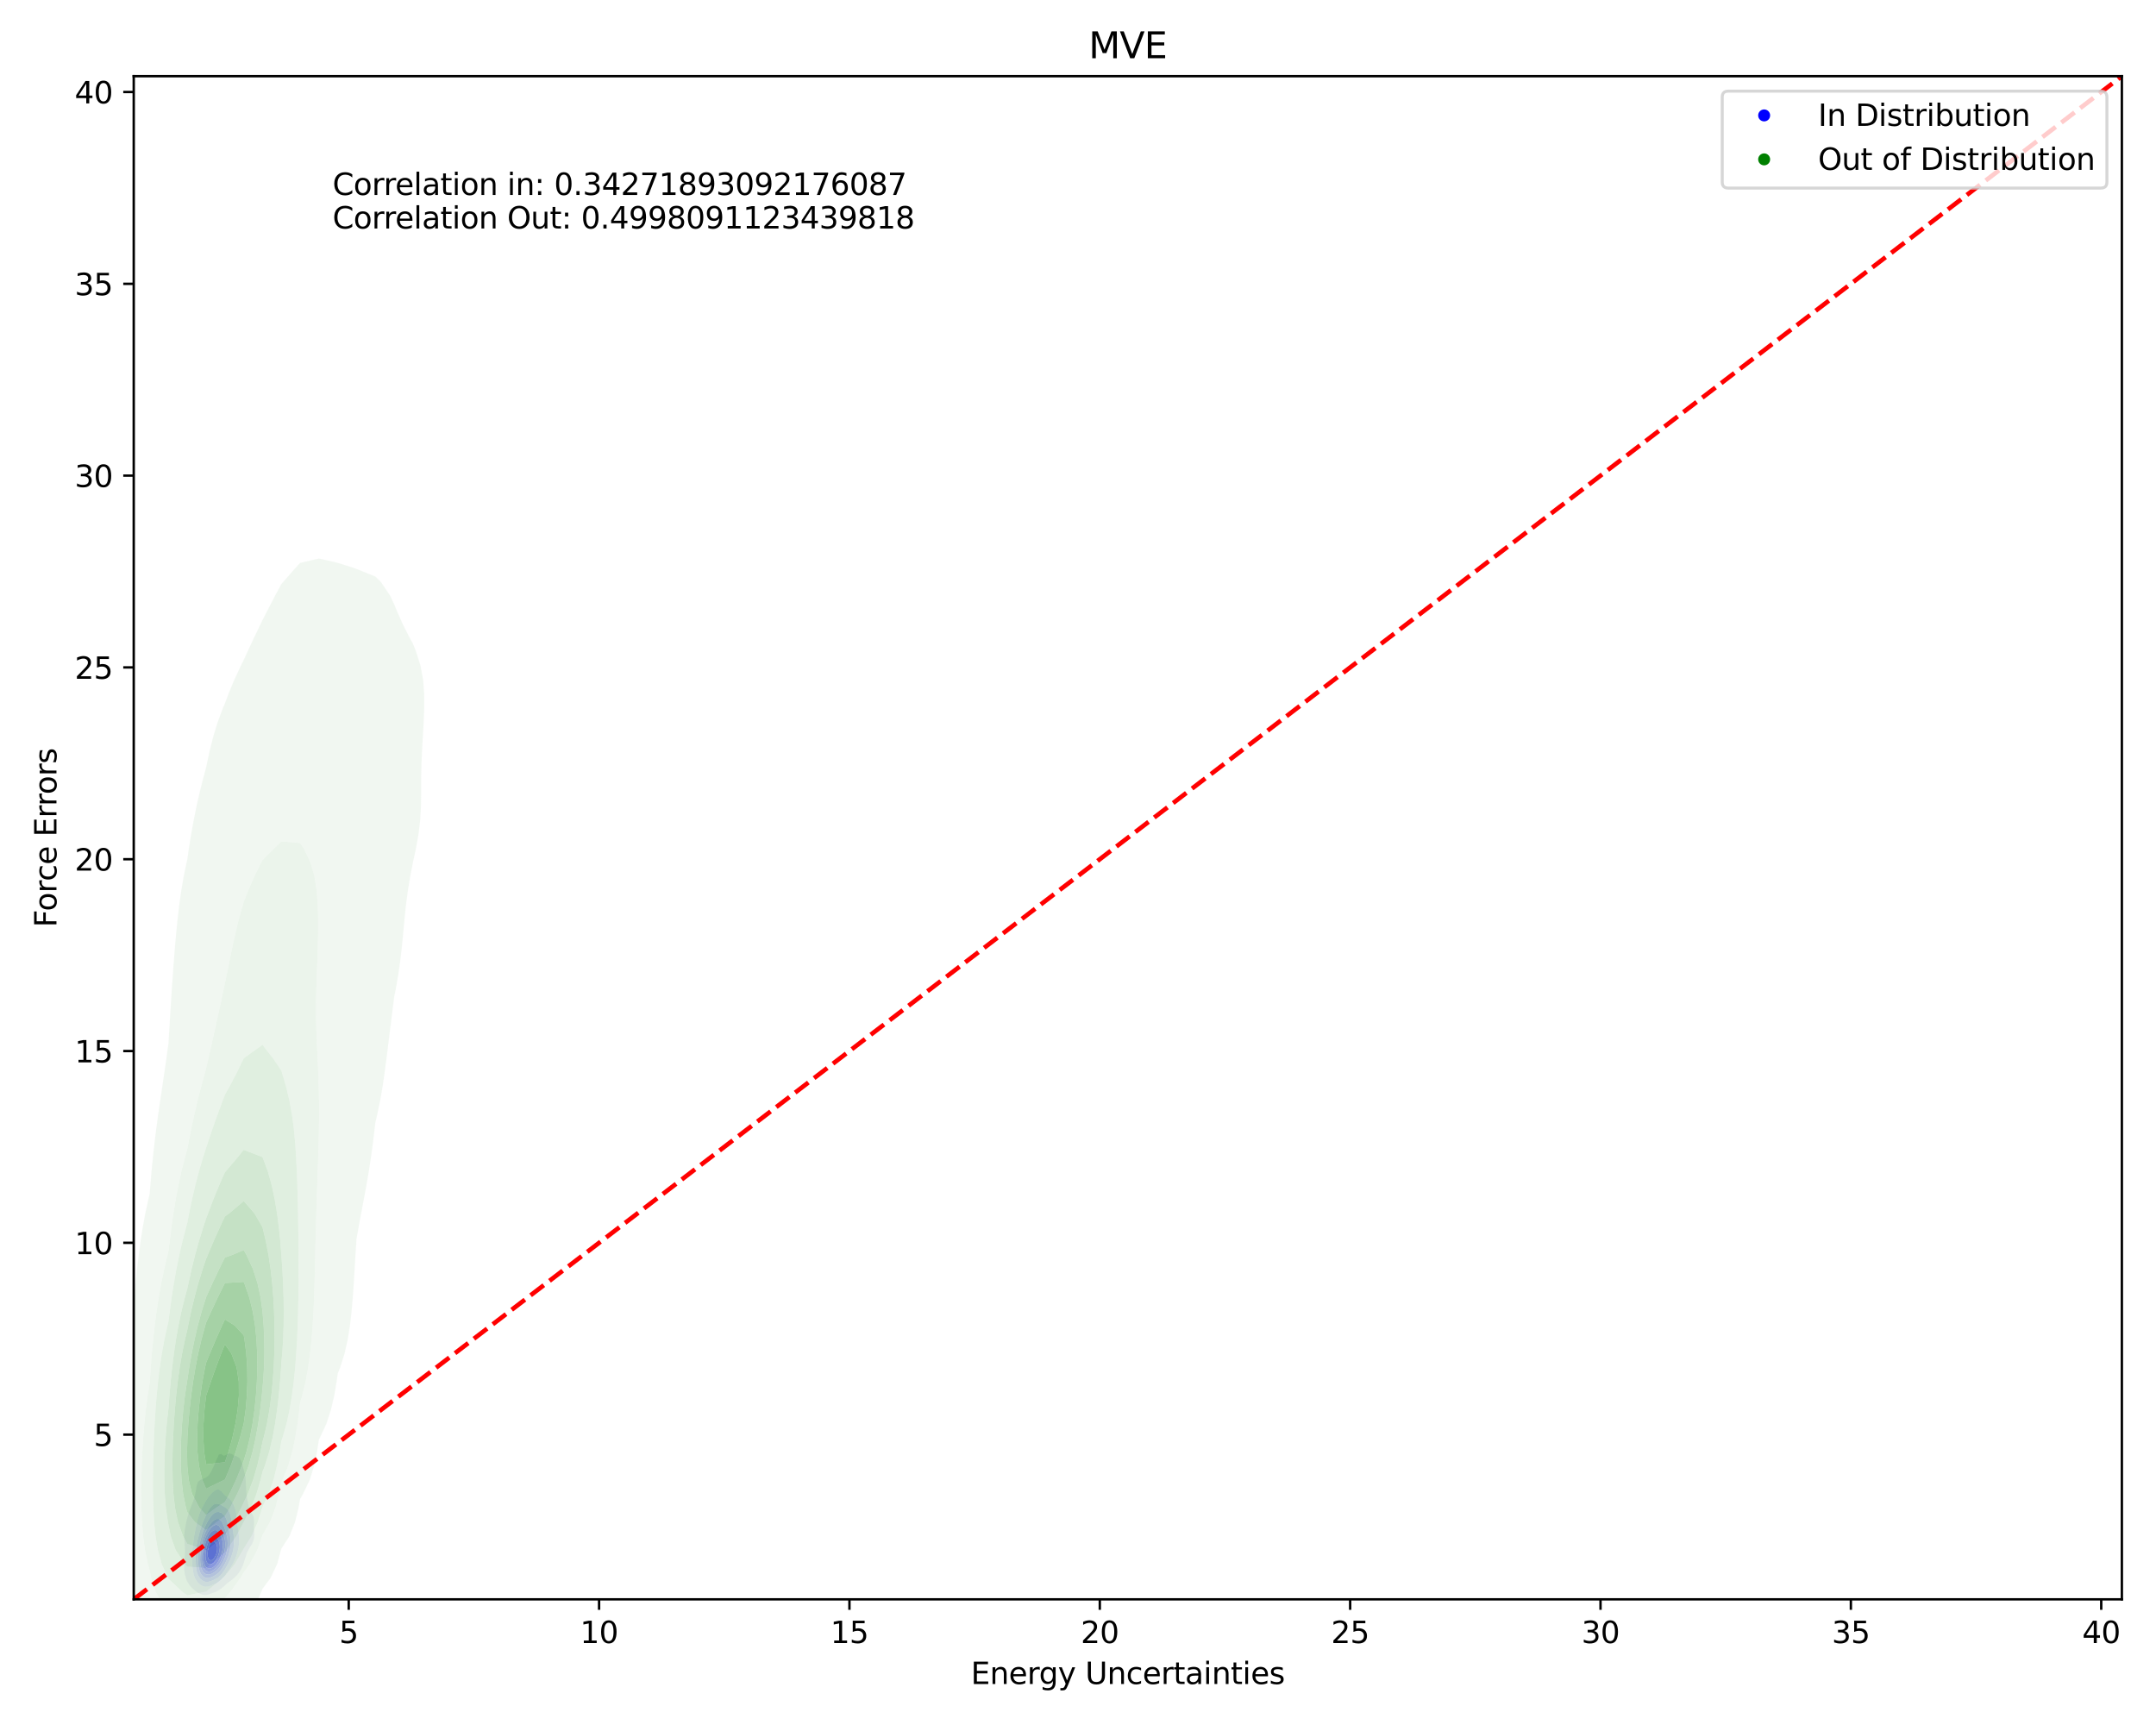 <?xml version="1.0" encoding="utf-8" standalone="no"?>
<!DOCTYPE svg PUBLIC "-//W3C//DTD SVG 1.1//EN"
  "http://www.w3.org/Graphics/SVG/1.1/DTD/svg11.dtd">
<svg xmlns:xlink="http://www.w3.org/1999/xlink" width="720pt" height="576pt" viewBox="0 0 720 576" xmlns="http://www.w3.org/2000/svg" version="1.1">
 <defs>
  <style type="text/css">*{stroke-linejoin: round; stroke-linecap: butt}</style>
 </defs>
 <g id="figure_1">
  <g id="patch_1">
   <path d="M 0 576 
L 720 576 
L 720 0 
L 0 0 
z
" style="fill: #ffffff"/>
  </g>
  <g id="axes_1">
   <g id="patch_2">
    <path d="M 44.66 534.04 
L 708.604 534.04 
L 708.604 25.44 
L 44.66 25.44 
z
" style="fill: #ffffff"/>
   </g>
   <g id="QuadContourSet_1">
    <path d="M 67.078 532.32 
L 67.935 532.575 
L 68.791 532.589 
L 69.648 532.409 
L 70.476 532.082 
L 70.505 532.075 
L 71.361 531.82 
L 72.218 531.466 
L 72.883 531.053 
L 73.074 530.967 
L 73.931 530.421 
L 74.384 530.023 
L 74.787 529.698 
L 75.541 528.993 
L 75.644 528.897 
L 76.501 528.223 
L 76.844 527.964 
L 77.357 527.6 
L 78.148 526.934 
L 78.214 526.879 
L 79.07 526.032 
L 79.181 525.904 
L 79.927 524.92 
L 79.958 524.875 
L 80.582 523.845 
L 80.783 523.387 
L 81.06 522.816 
L 81.433 521.786 
L 81.64 521.027 
L 81.739 520.756 
L 82.089 519.727 
L 82.41 518.697 
L 82.496 518.426 
L 82.902 517.668 
L 83.353 516.821 
L 83.485 516.638 
L 84.143 515.608 
L 84.21 515.47 
L 84.592 514.579 
L 84.839 513.549 
L 84.906 512.519 
L 84.861 511.49 
L 84.817 510.46 
L 84.82 509.431 
L 84.842 508.401 
L 84.817 507.371 
L 84.633 506.342 
L 84.21 505.49 
L 84.085 505.312 
L 83.378 504.283 
L 83.353 504.234 
L 83.11 503.253 
L 82.897 502.223 
L 82.69 501.194 
L 82.496 500.164 
L 82.496 500.164 
L 82.363 499.134 
L 82.258 498.105 
L 82.184 497.075 
L 82.139 496.046 
L 82.103 495.016 
L 82.041 493.986 
L 81.915 492.957 
L 81.693 491.927 
L 81.64 491.753 
L 81.424 490.898 
L 81.158 489.868 
L 80.882 488.838 
L 80.783 488.536 
L 80.518 487.809 
L 79.927 486.792 
L 79.905 486.779 
L 79.07 486.297 
L 78.214 486.032 
L 77.718 485.749 
L 77.357 485.469 
L 76.501 485.268 
L 75.644 485.715 
L 75.544 485.749 
L 74.787 486.102 
L 74.228 485.749 
L 73.931 485.46 
L 73.074 485.706 
L 73.055 485.749 
L 72.615 486.779 
L 72.218 487.515 
L 72.115 487.809 
L 71.706 488.838 
L 71.361 489.599 
L 71.245 489.868 
L 70.765 490.898 
L 70.505 491.408 
L 70.188 491.927 
L 69.648 492.668 
L 69.34 492.957 
L 68.791 493.361 
L 67.935 493.753 
L 67.262 493.986 
L 67.078 494.054 
L 66.222 494.682 
L 66.043 495.016 
L 65.693 496.046 
L 65.511 497.075 
L 65.365 498.088 
L 65.363 498.105 
L 65.141 499.134 
L 64.866 500.164 
L 64.544 501.194 
L 64.509 501.288 
L 64.121 502.223 
L 63.744 503.253 
L 63.652 503.529 
L 63.33 504.283 
L 62.983 505.312 
L 62.796 506.042 
L 62.684 506.342 
L 62.387 507.371 
L 62.161 508.401 
L 61.977 509.431 
L 61.939 509.684 
L 61.781 510.46 
L 61.627 511.49 
L 61.546 512.519 
L 61.543 513.549 
L 61.6 514.579 
L 61.685 515.608 
L 61.757 516.638 
L 61.785 517.668 
L 61.762 518.697 
L 61.702 519.727 
L 61.625 520.756 
L 61.554 521.786 
L 61.512 522.816 
L 61.522 523.845 
L 61.607 524.875 
L 61.792 525.904 
L 61.939 526.404 
L 62.058 526.934 
L 62.445 527.964 
L 62.796 528.53 
L 63.052 528.993 
L 63.652 529.717 
L 63.915 530.023 
L 64.509 530.608 
L 65.056 531.053 
L 65.365 531.312 
L 66.222 531.891 
L 66.659 532.082 
z
M 66.7 528.993 
L 66.222 528.58 
L 65.693 527.964 
L 65.365 527.442 
L 65.07 526.934 
L 64.699 525.904 
L 64.509 524.875 
L 64.509 524.875 
L 64.339 523.845 
L 64.231 522.816 
L 64.161 521.786 
L 64.125 520.756 
L 64.125 519.727 
L 64.161 518.697 
L 64.232 517.668 
L 64.335 516.638 
L 64.472 515.608 
L 64.509 515.367 
L 64.597 514.579 
L 64.736 513.549 
L 64.907 512.519 
L 65.112 511.49 
L 65.344 510.46 
L 65.365 510.363 
L 65.544 509.431 
L 65.766 508.401 
L 66.018 507.371 
L 66.222 506.661 
L 66.308 506.342 
L 66.644 505.312 
L 67.078 504.299 
L 67.085 504.283 
L 67.578 503.253 
L 67.935 502.599 
L 68.14 502.223 
L 68.739 501.194 
L 68.791 501.107 
L 69.393 500.164 
L 69.648 499.807 
L 70.198 499.134 
L 70.505 498.788 
L 71.238 498.105 
L 71.361 497.989 
L 72.218 497.443 
L 73.074 497.363 
L 73.931 497.927 
L 74.092 498.105 
L 74.787 498.909 
L 74.986 499.134 
L 75.644 499.707 
L 76.235 500.164 
L 76.501 500.338 
L 77.306 501.194 
L 77.357 501.255 
L 77.904 502.223 
L 78.214 502.966 
L 78.335 503.253 
L 78.673 504.283 
L 78.881 505.312 
L 79.005 506.342 
L 79.07 507.119 
L 79.1 507.371 
L 79.218 508.401 
L 79.347 509.431 
L 79.485 510.46 
L 79.622 511.49 
L 79.738 512.519 
L 79.816 513.549 
L 79.836 514.579 
L 79.786 515.608 
L 79.661 516.638 
L 79.46 517.668 
L 79.174 518.697 
L 79.07 519 
L 78.869 519.727 
L 78.473 520.756 
L 78.214 521.269 
L 77.993 521.786 
L 77.372 522.816 
L 77.357 522.837 
L 76.743 523.845 
L 76.501 524.16 
L 76.038 524.875 
L 75.644 525.38 
L 75.285 525.904 
L 74.787 526.531 
L 74.453 526.934 
L 73.931 527.514 
L 73.385 527.964 
L 73.074 528.231 
L 72.218 528.731 
L 71.551 528.993 
L 71.361 529.087 
L 70.505 529.459 
L 69.648 529.727 
L 68.791 529.836 
L 67.935 529.719 
L 67.078 529.3 
z
" clip-path="url(#p8d90762426)" style="fill: #e9e9f3"/>
    <path d="M 67.078 529.3 
L 67.935 529.719 
L 68.791 529.836 
L 69.648 529.727 
L 70.505 529.459 
L 71.361 529.087 
L 71.551 528.993 
L 72.218 528.731 
L 73.074 528.231 
L 73.385 527.964 
L 73.931 527.514 
L 74.453 526.934 
L 74.787 526.531 
L 75.285 525.904 
L 75.644 525.38 
L 76.038 524.875 
L 76.501 524.16 
L 76.743 523.845 
L 77.357 522.837 
L 77.372 522.816 
L 77.993 521.786 
L 78.214 521.269 
L 78.473 520.756 
L 78.869 519.727 
L 79.07 519 
L 79.174 518.697 
L 79.46 517.668 
L 79.661 516.638 
L 79.786 515.608 
L 79.836 514.579 
L 79.816 513.549 
L 79.738 512.519 
L 79.622 511.49 
L 79.485 510.46 
L 79.347 509.431 
L 79.218 508.401 
L 79.1 507.371 
L 79.07 507.119 
L 79.005 506.342 
L 78.881 505.312 
L 78.673 504.283 
L 78.335 503.253 
L 78.214 502.966 
L 77.904 502.223 
L 77.357 501.255 
L 77.306 501.194 
L 76.501 500.338 
L 76.235 500.164 
L 75.644 499.707 
L 74.986 499.134 
L 74.787 498.909 
L 74.092 498.105 
L 73.931 497.927 
L 73.074 497.363 
L 72.218 497.443 
L 71.361 497.989 
L 71.238 498.105 
L 70.505 498.788 
L 70.198 499.134 
L 69.648 499.807 
L 69.393 500.164 
L 68.791 501.107 
L 68.739 501.194 
L 68.14 502.223 
L 67.935 502.599 
L 67.578 503.253 
L 67.085 504.283 
L 67.078 504.299 
L 66.644 505.312 
L 66.308 506.342 
L 66.222 506.661 
L 66.018 507.371 
L 65.766 508.401 
L 65.544 509.431 
L 65.365 510.363 
L 65.344 510.46 
L 65.112 511.49 
L 64.907 512.519 
L 64.736 513.549 
L 64.597 514.579 
L 64.509 515.367 
L 64.472 515.608 
L 64.335 516.638 
L 64.232 517.668 
L 64.161 518.697 
L 64.125 519.727 
L 64.125 520.756 
L 64.161 521.786 
L 64.231 522.816 
L 64.339 523.845 
L 64.509 524.875 
L 64.509 524.875 
L 64.699 525.904 
L 65.07 526.934 
L 65.365 527.442 
L 65.693 527.964 
L 66.222 528.58 
L 66.7 528.993 
z
M 67.922 527.964 
L 67.078 527.356 
L 66.717 526.934 
L 66.222 526.133 
L 66.102 525.904 
L 65.734 524.875 
L 65.539 523.845 
L 65.436 522.816 
L 65.383 521.786 
L 65.365 520.992 
L 65.357 520.756 
L 65.365 519.727 
L 65.365 519.727 
L 65.4 518.697 
L 65.47 517.668 
L 65.579 516.638 
L 65.731 515.608 
L 65.929 514.579 
L 66.184 513.549 
L 66.222 513.409 
L 66.412 512.519 
L 66.686 511.49 
L 67.033 510.46 
L 67.078 510.332 
L 67.355 509.431 
L 67.74 508.401 
L 67.935 507.92 
L 68.148 507.371 
L 68.594 506.342 
L 68.791 505.932 
L 69.091 505.312 
L 69.648 504.326 
L 69.677 504.283 
L 70.4 503.253 
L 70.505 503.113 
L 71.361 502.359 
L 71.798 502.223 
L 72.218 502.076 
L 73.05 502.223 
L 73.074 502.227 
L 73.931 502.577 
L 74.787 503.05 
L 75.094 503.253 
L 75.644 503.636 
L 76.211 504.283 
L 76.501 504.746 
L 76.753 505.312 
L 77.055 506.342 
L 77.243 507.371 
L 77.357 508.19 
L 77.389 508.401 
L 77.551 509.431 
L 77.72 510.46 
L 77.882 511.49 
L 78.015 512.519 
L 78.105 513.549 
L 78.142 514.579 
L 78.118 515.608 
L 78.028 516.638 
L 77.863 517.668 
L 77.608 518.697 
L 77.357 519.407 
L 77.265 519.727 
L 76.882 520.756 
L 76.501 521.51 
L 76.38 521.786 
L 75.84 522.816 
L 75.644 523.129 
L 75.244 523.845 
L 74.787 524.535 
L 74.56 524.875 
L 73.931 525.699 
L 73.736 525.904 
L 73.074 526.557 
L 72.496 526.934 
L 72.218 527.123 
L 71.361 527.56 
L 70.505 527.899 
L 70.274 527.964 
L 69.648 528.179 
L 68.791 528.242 
L 67.935 527.972 
z
" clip-path="url(#p8d90762426)" style="fill: #d6d6f4"/>
    <path d="M 67.935 527.972 
L 68.791 528.242 
L 69.648 528.179 
L 70.274 527.964 
L 70.505 527.899 
L 71.361 527.56 
L 72.218 527.123 
L 72.496 526.934 
L 73.074 526.557 
L 73.736 525.904 
L 73.931 525.699 
L 74.56 524.875 
L 74.787 524.535 
L 75.244 523.845 
L 75.644 523.129 
L 75.84 522.816 
L 76.38 521.786 
L 76.501 521.51 
L 76.882 520.756 
L 77.265 519.727 
L 77.357 519.407 
L 77.608 518.697 
L 77.863 517.668 
L 78.028 516.638 
L 78.118 515.608 
L 78.142 514.579 
L 78.105 513.549 
L 78.015 512.519 
L 77.882 511.49 
L 77.72 510.46 
L 77.551 509.431 
L 77.389 508.401 
L 77.357 508.19 
L 77.243 507.371 
L 77.055 506.342 
L 76.753 505.312 
L 76.501 504.746 
L 76.211 504.283 
L 75.644 503.636 
L 75.094 503.253 
L 74.787 503.05 
L 73.931 502.577 
L 73.074 502.227 
L 73.05 502.223 
L 72.218 502.076 
L 71.798 502.223 
L 71.361 502.359 
L 70.505 503.113 
L 70.4 503.253 
L 69.677 504.283 
L 69.648 504.326 
L 69.091 505.312 
L 68.791 505.932 
L 68.594 506.342 
L 68.148 507.371 
L 67.935 507.92 
L 67.74 508.401 
L 67.355 509.431 
L 67.078 510.332 
L 67.033 510.46 
L 66.686 511.49 
L 66.412 512.519 
L 66.222 513.409 
L 66.184 513.549 
L 65.929 514.579 
L 65.731 515.608 
L 65.579 516.638 
L 65.47 517.668 
L 65.4 518.697 
L 65.365 519.727 
L 65.365 519.727 
L 65.357 520.756 
L 65.365 520.992 
L 65.383 521.786 
L 65.436 522.816 
L 65.539 523.845 
L 65.734 524.875 
L 66.102 525.904 
L 66.222 526.133 
L 66.717 526.934 
L 67.078 527.356 
L 67.922 527.964 
z
M 67.375 525.904 
L 67.078 525.483 
L 66.769 524.875 
L 66.452 523.845 
L 66.289 522.816 
L 66.222 521.91 
L 66.211 521.786 
L 66.18 520.756 
L 66.205 519.727 
L 66.222 519.502 
L 66.264 518.697 
L 66.355 517.668 
L 66.487 516.638 
L 66.663 515.608 
L 66.891 514.579 
L 67.078 513.889 
L 67.154 513.549 
L 67.423 512.519 
L 67.768 511.49 
L 67.935 511.062 
L 68.164 510.46 
L 68.623 509.431 
L 68.791 509.079 
L 69.15 508.401 
L 69.648 507.506 
L 69.74 507.371 
L 70.424 506.342 
L 70.505 506.221 
L 71.361 505.345 
L 71.426 505.312 
L 72.218 504.899 
L 73.074 504.86 
L 73.931 505.166 
L 74.141 505.312 
L 74.787 505.85 
L 75.153 506.342 
L 75.644 507.371 
L 75.644 507.371 
L 75.934 508.401 
L 76.171 509.431 
L 76.398 510.46 
L 76.501 510.931 
L 76.619 511.49 
L 76.809 512.519 
L 76.94 513.549 
L 77.005 514.579 
L 77 515.608 
L 76.921 516.638 
L 76.758 517.668 
L 76.501 518.68 
L 76.497 518.697 
L 76.189 519.727 
L 75.773 520.756 
L 75.644 521.018 
L 75.298 521.786 
L 74.787 522.718 
L 74.734 522.816 
L 74.1 523.845 
L 73.931 524.088 
L 73.274 524.875 
L 73.074 525.091 
L 72.218 525.772 
L 71.996 525.904 
L 71.361 526.285 
L 70.505 526.674 
L 69.648 526.904 
L 68.791 526.887 
L 67.935 526.488 
z
" clip-path="url(#p8d90762426)" style="fill: #bfbff5"/>
    <path d="M 67.935 526.488 
L 68.791 526.887 
L 69.648 526.904 
L 70.505 526.674 
L 71.361 526.285 
L 71.996 525.904 
L 72.218 525.772 
L 73.074 525.091 
L 73.274 524.875 
L 73.931 524.088 
L 74.1 523.845 
L 74.734 522.816 
L 74.787 522.718 
L 75.298 521.786 
L 75.644 521.018 
L 75.773 520.756 
L 76.189 519.727 
L 76.497 518.697 
L 76.501 518.68 
L 76.758 517.668 
L 76.921 516.638 
L 77 515.608 
L 77.005 514.579 
L 76.94 513.549 
L 76.809 512.519 
L 76.619 511.49 
L 76.501 510.931 
L 76.398 510.46 
L 76.171 509.431 
L 75.934 508.401 
L 75.644 507.371 
L 75.644 507.371 
L 75.153 506.342 
L 74.787 505.85 
L 74.141 505.312 
L 73.931 505.166 
L 73.074 504.86 
L 72.218 504.899 
L 71.426 505.312 
L 71.361 505.345 
L 70.505 506.221 
L 70.424 506.342 
L 69.74 507.371 
L 69.648 507.506 
L 69.15 508.401 
L 68.791 509.079 
L 68.623 509.431 
L 68.164 510.46 
L 67.935 511.062 
L 67.768 511.49 
L 67.423 512.519 
L 67.154 513.549 
L 67.078 513.889 
L 66.891 514.579 
L 66.663 515.608 
L 66.487 516.638 
L 66.355 517.668 
L 66.264 518.697 
L 66.222 519.502 
L 66.205 519.727 
L 66.18 520.756 
L 66.211 521.786 
L 66.222 521.91 
L 66.289 522.816 
L 66.452 523.845 
L 66.769 524.875 
L 67.078 525.483 
L 67.375 525.904 
z
M 67.836 524.875 
L 67.3 523.845 
L 67.078 523.05 
L 67.022 522.816 
L 66.882 521.786 
L 66.834 520.756 
L 66.853 519.727 
L 66.931 518.697 
L 67.066 517.668 
L 67.078 517.597 
L 67.214 516.638 
L 67.401 515.608 
L 67.637 514.579 
L 67.935 513.549 
L 67.935 513.549 
L 68.258 512.519 
L 68.669 511.49 
L 68.791 511.219 
L 69.187 510.46 
L 69.648 509.663 
L 69.824 509.431 
L 70.505 508.505 
L 70.616 508.401 
L 71.361 507.647 
L 71.885 507.371 
L 72.218 507.18 
L 73.074 507.187 
L 73.363 507.371 
L 73.931 507.844 
L 74.268 508.401 
L 74.717 509.431 
L 74.787 509.609 
L 75.077 510.46 
L 75.416 511.49 
L 75.644 512.28 
L 75.705 512.519 
L 75.91 513.549 
L 76.021 514.579 
L 76.042 515.608 
L 75.976 516.638 
L 75.82 517.668 
L 75.644 518.386 
L 75.574 518.697 
L 75.253 519.727 
L 74.829 520.756 
L 74.787 520.841 
L 74.335 521.786 
L 73.931 522.489 
L 73.727 522.816 
L 73.074 523.697 
L 72.941 523.845 
L 72.218 524.542 
L 71.755 524.875 
L 71.361 525.143 
L 70.505 525.57 
L 69.648 525.775 
L 68.791 525.653 
L 67.935 525.009 
z
" clip-path="url(#p8d90762426)" style="fill: #a5a5f7"/>
    <path d="M 67.935 525.009 
L 68.791 525.653 
L 69.648 525.775 
L 70.505 525.57 
L 71.361 525.143 
L 71.755 524.875 
L 72.218 524.542 
L 72.941 523.845 
L 73.074 523.697 
L 73.727 522.816 
L 73.931 522.489 
L 74.335 521.786 
L 74.787 520.841 
L 74.829 520.756 
L 75.253 519.727 
L 75.574 518.697 
L 75.644 518.386 
L 75.82 517.668 
L 75.976 516.638 
L 76.042 515.608 
L 76.021 514.579 
L 75.91 513.549 
L 75.705 512.519 
L 75.644 512.28 
L 75.416 511.49 
L 75.077 510.46 
L 74.787 509.609 
L 74.717 509.431 
L 74.268 508.401 
L 73.931 507.844 
L 73.363 507.371 
L 73.074 507.187 
L 72.218 507.18 
L 71.885 507.371 
L 71.361 507.647 
L 70.616 508.401 
L 70.505 508.505 
L 69.824 509.431 
L 69.648 509.663 
L 69.187 510.46 
L 68.791 511.219 
L 68.669 511.49 
L 68.258 512.519 
L 67.935 513.549 
L 67.935 513.549 
L 67.637 514.579 
L 67.401 515.608 
L 67.214 516.638 
L 67.078 517.597 
L 67.066 517.668 
L 66.931 518.697 
L 66.853 519.727 
L 66.834 520.756 
L 66.882 521.786 
L 67.022 522.816 
L 67.078 523.05 
L 67.3 523.845 
L 67.836 524.875 
z
M 68.161 523.845 
L 67.935 523.467 
L 67.69 522.816 
L 67.478 521.786 
L 67.394 520.756 
L 67.396 519.727 
L 67.464 518.697 
L 67.588 517.668 
L 67.767 516.638 
L 67.935 515.886 
L 67.994 515.608 
L 68.251 514.579 
L 68.572 513.549 
L 68.791 512.963 
L 68.987 512.519 
L 69.512 511.49 
L 69.648 511.248 
L 70.252 510.46 
L 70.505 510.128 
L 71.336 509.431 
L 71.361 509.407 
L 72.218 509.096 
L 73.045 509.431 
L 73.074 509.445 
L 73.753 510.46 
L 73.931 510.77 
L 74.252 511.49 
L 74.674 512.519 
L 74.787 512.856 
L 74.988 513.549 
L 75.171 514.579 
L 75.232 515.608 
L 75.185 516.638 
L 75.037 517.668 
L 74.787 518.697 
L 74.787 518.697 
L 74.459 519.727 
L 74.024 520.756 
L 73.931 520.94 
L 73.488 521.786 
L 73.074 522.424 
L 72.785 522.816 
L 72.218 523.454 
L 71.768 523.845 
L 71.361 524.164 
L 70.505 524.618 
L 69.648 524.784 
L 68.791 524.524 
z
" clip-path="url(#p8d90762426)" style="fill: #8b8bf8"/>
    <path d="M 68.791 524.524 
L 69.648 524.784 
L 70.505 524.618 
L 71.361 524.164 
L 71.768 523.845 
L 72.218 523.454 
L 72.785 522.816 
L 73.074 522.424 
L 73.488 521.786 
L 73.931 520.94 
L 74.024 520.756 
L 74.459 519.727 
L 74.787 518.697 
L 74.787 518.697 
L 75.037 517.668 
L 75.185 516.638 
L 75.232 515.608 
L 75.171 514.579 
L 74.988 513.549 
L 74.787 512.856 
L 74.674 512.519 
L 74.252 511.49 
L 73.931 510.77 
L 73.753 510.46 
L 73.074 509.445 
L 73.045 509.431 
L 72.218 509.096 
L 71.361 509.407 
L 71.336 509.431 
L 70.505 510.128 
L 70.252 510.46 
L 69.648 511.248 
L 69.512 511.49 
L 68.987 512.519 
L 68.791 512.963 
L 68.572 513.549 
L 68.251 514.579 
L 67.994 515.608 
L 67.935 515.886 
L 67.767 516.638 
L 67.588 517.668 
L 67.464 518.697 
L 67.396 519.727 
L 67.394 520.756 
L 67.478 521.786 
L 67.69 522.816 
L 67.935 523.467 
L 68.161 523.845 
z
M 68.475 522.816 
L 68.092 521.786 
L 67.935 520.756 
L 67.935 520.756 
L 67.913 519.727 
L 67.935 519.391 
L 67.978 518.697 
L 68.106 517.668 
L 68.291 516.638 
L 68.533 515.608 
L 68.791 514.729 
L 68.843 514.579 
L 69.252 513.549 
L 69.648 512.725 
L 69.795 512.519 
L 70.505 511.583 
L 70.646 511.49 
L 71.361 510.972 
L 72.218 510.93 
L 72.873 511.49 
L 73.074 511.689 
L 73.556 512.519 
L 73.931 513.304 
L 74.027 513.549 
L 74.312 514.579 
L 74.437 515.608 
L 74.422 516.638 
L 74.289 517.668 
L 74.045 518.697 
L 73.931 519.032 
L 73.703 519.727 
L 73.248 520.756 
L 73.074 521.07 
L 72.645 521.786 
L 72.218 522.355 
L 71.777 522.816 
L 71.361 523.193 
L 70.505 523.678 
L 69.648 523.784 
L 68.791 523.301 
z
" clip-path="url(#p8d90762426)" style="fill: #7070f9"/>
    <path d="M 68.791 523.301 
L 69.648 523.784 
L 70.505 523.678 
L 71.361 523.193 
L 71.777 522.816 
L 72.218 522.355 
L 72.645 521.786 
L 73.074 521.07 
L 73.248 520.756 
L 73.703 519.727 
L 73.931 519.032 
L 74.045 518.697 
L 74.289 517.668 
L 74.422 516.638 
L 74.437 515.608 
L 74.312 514.579 
L 74.027 513.549 
L 73.931 513.304 
L 73.556 512.519 
L 73.074 511.689 
L 72.873 511.49 
L 72.218 510.93 
L 71.361 510.972 
L 70.646 511.49 
L 70.505 511.583 
L 69.795 512.519 
L 69.648 512.725 
L 69.252 513.549 
L 68.843 514.579 
L 68.791 514.729 
L 68.533 515.608 
L 68.291 516.638 
L 68.106 517.668 
L 67.978 518.697 
L 67.935 519.391 
L 67.913 519.727 
L 67.935 520.756 
L 67.935 520.756 
L 68.092 521.786 
L 68.475 522.816 
z
M 69.176 521.786 
L 68.791 520.989 
L 68.733 520.756 
L 68.629 519.727 
L 68.653 518.697 
L 68.775 517.668 
L 68.791 517.584 
L 69.004 516.638 
L 69.311 515.608 
L 69.648 514.717 
L 69.729 514.579 
L 70.415 513.549 
L 70.505 513.425 
L 71.361 512.941 
L 72.218 513.221 
L 72.487 513.549 
L 73.074 514.532 
L 73.093 514.579 
L 73.35 515.608 
L 73.413 516.638 
L 73.319 517.668 
L 73.09 518.697 
L 73.074 518.742 
L 72.727 519.727 
L 72.218 520.756 
L 72.218 520.756 
L 71.407 521.786 
L 71.361 521.835 
L 70.505 522.348 
L 69.648 522.29 
z
" clip-path="url(#p8d90762426)" style="fill: #5151fb"/>
    <path d="M 69.648 522.29 
L 70.505 522.348 
L 71.361 521.835 
L 71.407 521.786 
L 72.218 520.756 
L 72.218 520.756 
L 72.727 519.727 
L 73.074 518.742 
L 73.09 518.697 
L 73.319 517.668 
L 73.413 516.638 
L 73.35 515.608 
L 73.093 514.579 
L 73.074 514.532 
L 72.487 513.549 
L 72.218 513.221 
L 71.361 512.941 
L 70.505 513.425 
L 70.415 513.549 
L 69.729 514.579 
L 69.648 514.717 
L 69.311 515.608 
L 69.004 516.638 
L 68.791 517.584 
L 68.775 517.668 
L 68.653 518.697 
L 68.629 519.727 
L 68.733 520.756 
L 68.791 520.989 
L 69.176 521.786 
z
M 69.761 520.756 
L 69.648 520.663 
L 69.373 519.727 
L 69.319 518.697 
L 69.424 517.668 
L 69.648 516.638 
L 69.648 516.638 
L 70.15 515.608 
L 70.505 515.012 
L 71.344 514.579 
L 71.361 514.57 
L 71.376 514.579 
L 72.218 515.332 
L 72.335 515.608 
L 72.53 516.638 
L 72.499 517.668 
L 72.292 518.697 
L 72.218 518.905 
L 71.845 519.727 
L 71.361 520.499 
L 71.008 520.756 
L 70.505 521.069 
z
" clip-path="url(#p8d90762426)" style="fill: #2f2ffd"/>
    <path d="M 70.505 521.069 
L 71.008 520.756 
L 71.361 520.499 
L 71.845 519.727 
L 72.218 518.905 
L 72.292 518.697 
L 72.499 517.668 
L 72.53 516.638 
L 72.335 515.608 
L 72.218 515.332 
L 71.376 514.579 
L 71.361 514.57 
L 71.344 514.579 
L 70.505 515.012 
L 70.15 515.608 
L 69.648 516.638 
L 69.648 516.638 
L 69.424 517.668 
L 69.319 518.697 
L 69.373 519.727 
L 69.648 520.663 
L 69.761 520.756 
z
" clip-path="url(#p8d90762426)" style="fill: #1010fe"/>
   </g>
   <g id="QuadContourSet_2">
    <path d="M 56.27 557.169 
L 62.549 557.076 
L 66.351 555.045 
L 68.829 554.028 
L 73.261 550.36 
L 75.108 548.688 
L 78.061 545.674 
L 81.193 540.989 
L 81.387 540.678 
L 85.062 536.304 
L 87.242 531.618 
L 87.667 530.516 
L 90.349 526.933 
L 92.563 522.248 
L 93.837 517.562 
L 93.946 517.119 
L 96.699 512.877 
L 98.553 508.191 
L 99.691 503.506 
L 100.226 500.507 
L 101.215 498.821 
L 103.453 494.135 
L 104.897 489.45 
L 105.876 484.764 
L 106.505 480.693 
L 106.828 480.079 
L 109.014 475.394 
L 110.53 470.708 
L 111.612 466.023 
L 112.411 461.338 
L 112.784 458.637 
L 113.581 456.652 
L 115.069 451.967 
L 116.12 447.281 
L 116.87 442.596 
L 117.413 437.911 
L 117.817 433.225 
L 118.137 428.54 
L 118.42 423.854 
L 118.702 419.169 
L 119.003 414.484 
L 119.064 413.638 
L 119.75 409.798 
L 120.623 405.113 
L 121.507 400.428 
L 122.371 395.742 
L 123.178 391.057 
L 123.9 386.371 
L 124.534 381.686 
L 125.097 377.001 
L 125.343 374.841 
L 125.945 372.315 
L 126.929 367.63 
L 127.743 362.944 
L 128.435 358.259 
L 129.051 353.574 
L 129.635 348.888 
L 130.214 344.203 
L 130.802 339.518 
L 131.395 334.832 
L 131.623 332.936 
L 132.191 330.147 
L 133.003 325.461 
L 133.674 320.776 
L 134.217 316.091 
L 134.672 311.405 
L 135.102 306.72 
L 135.591 302.034 
L 136.21 297.349 
L 136.992 292.664 
L 137.902 287.978 
L 137.902 287.978 
L 138.919 283.293 
L 139.746 278.608 
L 140.317 273.922 
L 140.597 269.237 
L 140.655 264.551 
L 140.66 259.866 
L 140.749 255.181 
L 140.95 250.495 
L 141.218 245.81 
L 141.483 241.124 
L 141.662 236.439 
L 141.651 231.754 
L 141.305 227.068 
L 140.456 222.383 
L 138.992 217.698 
L 137.902 214.933 
L 136.831 213.012 
L 134.461 208.327 
L 132.39 203.641 
L 131.623 201.752 
L 130.322 198.956 
L 127.162 194.271 
L 125.343 192.509 
L 119.064 189.987 
L 117.98 189.585 
L 112.784 187.95 
L 106.505 186.485 
L 100.226 187.97 
L 98.727 189.585 
L 94.617 194.271 
L 93.946 195.03 
L 91.845 198.956 
L 89.424 203.641 
L 87.667 207.022 
L 87.059 208.327 
L 84.792 213.012 
L 82.618 217.698 
L 81.387 220.365 
L 80.39 222.383 
L 78.205 227.068 
L 76.27 231.754 
L 75.108 234.881 
L 74.441 236.439 
L 72.691 241.124 
L 71.256 245.81 
L 70.065 250.495 
L 69.058 255.181 
L 68.829 256.299 
L 67.865 259.866 
L 66.69 264.551 
L 65.627 269.237 
L 64.673 273.922 
L 63.826 278.608 
L 63.078 283.293 
L 62.549 287.017 
L 62.325 287.978 
L 61.343 292.664 
L 60.538 297.349 
L 59.876 302.034 
L 59.323 306.72 
L 58.851 311.405 
L 58.437 316.091 
L 58.064 320.776 
L 57.718 325.461 
L 57.393 330.147 
L 57.084 334.832 
L 56.79 339.518 
L 56.509 344.203 
L 56.27 348.27 
L 56.192 348.888 
L 55.544 353.574 
L 54.87 358.259 
L 54.176 362.944 
L 53.479 367.63 
L 52.802 372.315 
L 52.166 377.001 
L 51.586 381.686 
L 51.068 386.371 
L 50.612 391.057 
L 50.214 395.742 
L 49.99 398.619 
L 49.562 400.428 
L 48.534 405.113 
L 47.672 409.798 
L 46.941 414.484 
L 46.312 419.169 
L 45.76 423.854 
L 45.273 428.54 
L 44.843 433.225 
L 44.467 437.911 
L 44.14 442.596 
L 43.861 447.281 
L 43.711 450.089 
L 43.298 451.967 
L 42.376 456.652 
L 41.634 461.338 
L 41.043 466.023 
L 40.575 470.708 
L 40.205 475.394 
L 39.916 480.079 
L 39.69 484.764 
L 39.518 489.45 
L 39.393 494.135 
L 39.313 498.821 
L 39.28 503.506 
L 39.302 508.191 
L 39.393 512.877 
L 39.575 517.562 
L 39.881 522.248 
L 40.368 526.933 
L 41.129 531.618 
L 42.317 536.304 
L 43.711 539.995 
L 43.904 540.989 
L 45.226 545.674 
L 47.74 550.36 
L 49.99 553.112 
L 52.736 555.045 
z
M 54.705 536.304 
L 51.98 531.618 
L 50.494 526.933 
L 49.99 524.35 
L 49.374 522.248 
L 48.396 517.562 
L 47.78 512.877 
L 47.412 508.191 
L 47.218 503.506 
L 47.154 498.821 
L 47.194 494.135 
L 47.32 489.45 
L 47.528 484.764 
L 47.817 480.079 
L 48.197 475.394 
L 48.683 470.708 
L 49.299 466.023 
L 49.99 461.798 
L 50.017 461.338 
L 50.325 456.652 
L 50.694 451.967 
L 51.135 447.281 
L 51.659 442.596 
L 52.278 437.911 
L 53.004 433.225 
L 53.846 428.54 
L 54.812 423.854 
L 55.906 419.169 
L 56.27 417.648 
L 56.641 414.484 
L 57.237 409.798 
L 57.913 405.113 
L 58.687 400.428 
L 59.576 395.742 
L 60.604 391.057 
L 61.796 386.371 
L 62.549 383.66 
L 62.924 381.686 
L 63.843 377.001 
L 64.85 372.315 
L 65.949 367.63 
L 67.139 362.944 
L 68.419 358.259 
L 68.829 356.73 
L 69.567 353.574 
L 70.623 348.888 
L 71.671 344.203 
L 72.707 339.518 
L 73.728 334.832 
L 74.732 330.147 
L 75.108 328.304 
L 75.707 325.461 
L 76.655 320.776 
L 77.624 316.091 
L 78.659 311.405 
L 79.81 306.72 
L 81.129 302.034 
L 81.387 301.192 
L 82.878 297.349 
L 84.906 292.664 
L 87.242 287.978 
L 87.667 287.183 
L 91.562 283.293 
L 93.946 280.957 
L 100.226 281.487 
L 101.441 283.293 
L 103.692 287.978 
L 105.015 292.664 
L 105.748 297.349 
L 106.114 302.034 
L 106.252 306.72 
L 106.244 311.405 
L 106.141 316.091 
L 105.979 320.776 
L 105.797 325.461 
L 105.636 330.147 
L 105.539 334.832 
L 105.54 339.518 
L 105.648 344.203 
L 105.839 348.888 
L 106.067 353.574 
L 106.28 358.259 
L 106.442 362.944 
L 106.505 366.114 
L 106.548 367.63 
L 106.579 372.315 
L 106.505 377.001 
L 106.505 377.001 
L 106.404 381.686 
L 106.265 386.371 
L 106.102 391.057 
L 105.934 395.742 
L 105.771 400.428 
L 105.624 405.113 
L 105.494 409.798 
L 105.379 414.484 
L 105.273 419.169 
L 105.166 423.854 
L 105.044 428.54 
L 104.891 433.225 
L 104.688 437.911 
L 104.414 442.596 
L 104.046 447.281 
L 103.557 451.967 
L 102.912 456.652 
L 102.062 461.338 
L 100.936 466.023 
L 100.226 468.403 
L 99.968 470.708 
L 99.361 475.394 
L 98.6 480.079 
L 97.608 484.764 
L 96.261 489.45 
L 94.348 494.135 
L 93.946 494.989 
L 93.19 498.821 
L 91.968 503.506 
L 90.183 508.191 
L 87.667 512.575 
L 87.569 512.877 
L 85.925 517.562 
L 83.407 522.248 
L 81.387 525.045 
L 80.283 526.933 
L 76.894 531.618 
L 75.108 533.626 
L 72.048 536.304 
L 68.829 538.981 
L 62.549 540.762 
L 56.27 538.209 
z
" clip-path="url(#p8d90762426)" style="fill: #e5f0e5; fill-opacity: 0.5"/>
    <path d="M 56.27 538.209 
L 62.549 540.762 
L 68.829 538.981 
L 72.048 536.304 
L 75.108 533.626 
L 76.894 531.618 
L 80.283 526.933 
L 81.387 525.045 
L 83.407 522.248 
L 85.925 517.562 
L 87.569 512.877 
L 87.667 512.575 
L 90.183 508.191 
L 91.968 503.506 
L 93.19 498.821 
L 93.946 494.989 
L 94.348 494.135 
L 96.261 489.45 
L 97.608 484.764 
L 98.6 480.079 
L 99.361 475.394 
L 99.968 470.708 
L 100.226 468.403 
L 100.936 466.023 
L 102.062 461.338 
L 102.912 456.652 
L 103.557 451.967 
L 104.046 447.281 
L 104.414 442.596 
L 104.688 437.911 
L 104.891 433.225 
L 105.044 428.54 
L 105.166 423.854 
L 105.273 419.169 
L 105.379 414.484 
L 105.494 409.798 
L 105.624 405.113 
L 105.771 400.428 
L 105.934 395.742 
L 106.102 391.057 
L 106.265 386.371 
L 106.404 381.686 
L 106.505 377.001 
L 106.505 377.001 
L 106.579 372.315 
L 106.548 367.63 
L 106.505 366.114 
L 106.442 362.944 
L 106.28 358.259 
L 106.067 353.574 
L 105.839 348.888 
L 105.648 344.203 
L 105.54 339.518 
L 105.539 334.832 
L 105.636 330.147 
L 105.797 325.461 
L 105.979 320.776 
L 106.141 316.091 
L 106.244 311.405 
L 106.252 306.72 
L 106.114 302.034 
L 105.748 297.349 
L 105.015 292.664 
L 103.692 287.978 
L 101.441 283.293 
L 100.226 281.487 
L 93.946 280.957 
L 91.562 283.293 
L 87.667 287.183 
L 87.242 287.978 
L 84.906 292.664 
L 82.878 297.349 
L 81.387 301.192 
L 81.129 302.034 
L 79.81 306.72 
L 78.659 311.405 
L 77.624 316.091 
L 76.655 320.776 
L 75.707 325.461 
L 75.108 328.304 
L 74.732 330.147 
L 73.728 334.832 
L 72.707 339.518 
L 71.671 344.203 
L 70.623 348.888 
L 69.567 353.574 
L 68.829 356.73 
L 68.419 358.259 
L 67.139 362.944 
L 65.949 367.63 
L 64.85 372.315 
L 63.843 377.001 
L 62.924 381.686 
L 62.549 383.66 
L 61.796 386.371 
L 60.604 391.057 
L 59.576 395.742 
L 58.687 400.428 
L 57.913 405.113 
L 57.237 409.798 
L 56.641 414.484 
L 56.27 417.648 
L 55.906 419.169 
L 54.812 423.854 
L 53.846 428.54 
L 53.004 433.225 
L 52.278 437.911 
L 51.659 442.596 
L 51.135 447.281 
L 50.694 451.967 
L 50.325 456.652 
L 50.017 461.338 
L 49.99 461.798 
L 49.299 466.023 
L 48.683 470.708 
L 48.197 475.394 
L 47.817 480.079 
L 47.528 484.764 
L 47.32 489.45 
L 47.194 494.135 
L 47.154 498.821 
L 47.218 503.506 
L 47.412 508.191 
L 47.78 512.877 
L 48.396 517.562 
L 49.374 522.248 
L 49.99 524.35 
L 50.494 526.933 
L 51.98 531.618 
L 54.705 536.304 
z
M 60.934 531.618 
L 56.27 527.145 
L 56.149 526.933 
L 54.002 522.248 
L 52.711 517.562 
L 51.931 512.877 
L 51.468 508.191 
L 51.21 503.506 
L 51.09 498.821 
L 51.068 494.135 
L 51.121 489.45 
L 51.236 484.764 
L 51.41 480.079 
L 51.643 475.394 
L 51.941 470.708 
L 52.314 466.023 
L 52.777 461.338 
L 53.347 456.652 
L 54.046 451.967 
L 54.899 447.281 
L 55.933 442.596 
L 56.27 441.194 
L 56.674 437.911 
L 57.315 433.225 
L 58.049 428.54 
L 58.888 423.854 
L 59.843 419.169 
L 60.924 414.484 
L 62.142 409.798 
L 62.549 408.273 
L 63.16 405.113 
L 64.133 400.428 
L 65.227 395.742 
L 66.459 391.057 
L 67.845 386.371 
L 68.829 383.282 
L 69.357 381.686 
L 70.922 377.001 
L 72.586 372.315 
L 74.334 367.63 
L 75.108 365.529 
L 76.575 362.944 
L 79.033 358.259 
L 81.301 353.574 
L 81.387 353.373 
L 87.667 348.888 
L 91.307 353.574 
L 93.946 357.449 
L 94.191 358.259 
L 95.569 362.944 
L 96.682 367.63 
L 97.525 372.315 
L 98.139 377.001 
L 98.579 381.686 
L 98.894 386.371 
L 99.124 391.057 
L 99.297 395.742 
L 99.43 400.428 
L 99.533 405.113 
L 99.611 409.798 
L 99.667 414.484 
L 99.701 419.169 
L 99.711 423.854 
L 99.695 428.54 
L 99.646 433.225 
L 99.556 437.911 
L 99.416 442.596 
L 99.214 447.281 
L 98.937 451.967 
L 98.572 456.652 
L 98.099 461.338 
L 97.492 466.023 
L 96.711 470.708 
L 95.692 475.394 
L 94.337 480.079 
L 93.946 481.219 
L 93.391 484.764 
L 92.499 489.45 
L 91.332 494.135 
L 89.731 498.821 
L 87.667 503.124 
L 87.557 503.506 
L 86.09 508.191 
L 84.033 512.877 
L 81.387 517.072 
L 81.12 517.562 
L 78.367 522.248 
L 75.108 526.252 
L 74.304 526.933 
L 68.829 531.475 
L 67.852 531.618 
L 62.549 532.703 
z
" clip-path="url(#p8d90762426)" style="fill: #d8ead8; fill-opacity: 0.5"/>
    <path d="M 62.549 532.703 
L 67.852 531.618 
L 68.829 531.475 
L 74.304 526.933 
L 75.108 526.252 
L 78.367 522.248 
L 81.12 517.562 
L 81.387 517.072 
L 84.033 512.877 
L 86.09 508.191 
L 87.557 503.506 
L 87.667 503.124 
L 89.731 498.821 
L 91.332 494.135 
L 92.499 489.45 
L 93.391 484.764 
L 93.946 481.219 
L 94.337 480.079 
L 95.692 475.394 
L 96.711 470.708 
L 97.492 466.023 
L 98.099 461.338 
L 98.572 456.652 
L 98.937 451.967 
L 99.214 447.281 
L 99.416 442.596 
L 99.556 437.911 
L 99.646 433.225 
L 99.695 428.54 
L 99.711 423.854 
L 99.701 419.169 
L 99.667 414.484 
L 99.611 409.798 
L 99.533 405.113 
L 99.43 400.428 
L 99.297 395.742 
L 99.124 391.057 
L 98.894 386.371 
L 98.579 381.686 
L 98.139 377.001 
L 97.525 372.315 
L 96.682 367.63 
L 95.569 362.944 
L 94.191 358.259 
L 93.946 357.449 
L 91.307 353.574 
L 87.667 348.888 
L 81.387 353.373 
L 81.301 353.574 
L 79.033 358.259 
L 76.575 362.944 
L 75.108 365.529 
L 74.334 367.63 
L 72.586 372.315 
L 70.922 377.001 
L 69.357 381.686 
L 68.829 383.282 
L 67.845 386.371 
L 66.459 391.057 
L 65.227 395.742 
L 64.133 400.428 
L 63.16 405.113 
L 62.549 408.273 
L 62.142 409.798 
L 60.924 414.484 
L 59.843 419.169 
L 58.888 423.854 
L 58.049 428.54 
L 57.315 433.225 
L 56.674 437.911 
L 56.27 441.194 
L 55.933 442.596 
L 54.899 447.281 
L 54.046 451.967 
L 53.347 456.652 
L 52.777 461.338 
L 52.314 466.023 
L 51.941 470.708 
L 51.643 475.394 
L 51.41 480.079 
L 51.236 484.764 
L 51.121 489.45 
L 51.068 494.135 
L 51.09 498.821 
L 51.21 503.506 
L 51.468 508.191 
L 51.931 512.877 
L 52.711 517.562 
L 54.002 522.248 
L 56.149 526.933 
L 56.27 527.145 
L 60.934 531.618 
z
M 61.755 522.248 
L 58.655 517.562 
L 56.994 512.877 
L 56.27 509.212 
L 56.053 508.191 
L 55.386 503.506 
L 55.018 498.821 
L 54.867 494.135 
L 54.882 489.45 
L 55.032 484.764 
L 55.303 480.079 
L 55.693 475.394 
L 56.209 470.708 
L 56.27 470.252 
L 56.577 466.023 
L 56.987 461.338 
L 57.478 456.652 
L 58.065 451.967 
L 58.765 447.281 
L 59.596 442.596 
L 60.58 437.911 
L 61.74 433.225 
L 62.549 430.289 
L 62.922 428.54 
L 63.961 423.854 
L 65.12 419.169 
L 66.415 414.484 
L 67.865 409.798 
L 68.829 406.874 
L 69.498 405.113 
L 71.281 400.428 
L 73.203 395.742 
L 75.108 391.434 
L 75.457 391.057 
L 79.431 386.371 
L 81.387 383.941 
L 87.667 386.371 
L 87.667 386.371 
L 89.419 391.057 
L 90.728 395.742 
L 91.732 400.428 
L 92.515 405.113 
L 93.129 409.798 
L 93.602 414.484 
L 93.946 419.037 
L 93.958 419.169 
L 94.296 423.854 
L 94.544 428.54 
L 94.7 433.225 
L 94.761 437.911 
L 94.718 442.596 
L 94.557 447.281 
L 94.257 451.967 
L 93.946 455.103 
L 93.862 456.652 
L 93.521 461.338 
L 93.089 466.023 
L 92.548 470.708 
L 91.871 475.394 
L 91.016 480.079 
L 89.912 484.764 
L 88.443 489.45 
L 87.667 491.469 
L 87.013 494.135 
L 85.652 498.821 
L 83.861 503.506 
L 81.387 508.169 
L 81.376 508.191 
L 78.92 512.877 
L 75.649 517.562 
L 75.108 518.264 
L 70.302 522.248 
L 68.829 523.463 
L 62.549 523.125 
z
" clip-path="url(#p8d90762426)" style="fill: #c3e0c3; fill-opacity: 0.5"/>
    <path d="M 62.549 523.125 
L 68.829 523.463 
L 70.302 522.248 
L 75.108 518.264 
L 75.649 517.562 
L 78.92 512.877 
L 81.376 508.191 
L 81.387 508.169 
L 83.861 503.506 
L 85.652 498.821 
L 87.013 494.135 
L 87.667 491.469 
L 88.443 489.45 
L 89.912 484.764 
L 91.016 480.079 
L 91.871 475.394 
L 92.548 470.708 
L 93.089 466.023 
L 93.521 461.338 
L 93.862 456.652 
L 93.946 455.103 
L 94.257 451.967 
L 94.557 447.281 
L 94.718 442.596 
L 94.761 437.911 
L 94.7 433.225 
L 94.544 428.54 
L 94.296 423.854 
L 93.958 419.169 
L 93.946 419.037 
L 93.602 414.484 
L 93.129 409.798 
L 92.515 405.113 
L 91.732 400.428 
L 90.728 395.742 
L 89.419 391.057 
L 87.667 386.371 
L 87.667 386.371 
L 81.387 383.941 
L 79.431 386.371 
L 75.457 391.057 
L 75.108 391.434 
L 73.203 395.742 
L 71.281 400.428 
L 69.498 405.113 
L 68.829 406.874 
L 67.865 409.798 
L 66.415 414.484 
L 65.12 419.169 
L 63.961 423.854 
L 62.922 428.54 
L 62.549 430.289 
L 61.74 433.225 
L 60.58 437.911 
L 59.596 442.596 
L 58.765 447.281 
L 58.065 451.967 
L 57.478 456.652 
L 56.987 461.338 
L 56.577 466.023 
L 56.27 470.252 
L 56.209 470.708 
L 55.693 475.394 
L 55.303 480.079 
L 55.032 484.764 
L 54.882 489.45 
L 54.867 494.135 
L 55.018 498.821 
L 55.386 503.506 
L 56.053 508.191 
L 56.27 509.212 
L 56.994 512.877 
L 58.655 517.562 
L 61.755 522.248 
z
M 68.824 517.562 
L 62.549 515.525 
L 61.091 512.877 
L 59.41 508.191 
L 58.447 503.506 
L 57.917 498.821 
L 57.66 494.135 
L 57.585 489.45 
L 57.641 484.764 
L 57.8 480.079 
L 58.049 475.394 
L 58.386 470.708 
L 58.816 466.023 
L 59.351 461.338 
L 60.007 456.652 
L 60.805 451.967 
L 61.77 447.281 
L 62.549 444.034 
L 62.832 442.596 
L 63.819 437.911 
L 64.937 433.225 
L 66.203 428.54 
L 67.641 423.854 
L 68.829 420.337 
L 69.331 419.169 
L 71.316 414.484 
L 73.415 409.798 
L 75.108 406.189 
L 76.597 405.113 
L 81.387 401.032 
L 84.943 405.113 
L 87.667 409.798 
L 87.667 409.798 
L 88.785 414.484 
L 89.676 419.169 
L 90.372 423.854 
L 90.897 428.54 
L 91.276 433.225 
L 91.526 437.911 
L 91.66 442.596 
L 91.685 447.281 
L 91.6 451.967 
L 91.4 456.652 
L 91.078 461.338 
L 90.616 466.023 
L 89.99 470.708 
L 89.158 475.394 
L 88.055 480.079 
L 87.667 481.418 
L 87.004 484.764 
L 85.905 489.45 
L 84.534 494.135 
L 82.749 498.821 
L 81.387 501.671 
L 80.524 503.506 
L 78.046 508.191 
L 75.108 512.558 
L 74.694 512.877 
L 68.83 517.562 
L 68.829 517.563 
z
" clip-path="url(#p8d90762426)" style="fill: #a9d3a9; fill-opacity: 0.5"/>
    <path d="M 68.829 517.563 
L 68.83 517.562 
L 74.694 512.877 
L 75.108 512.558 
L 78.046 508.191 
L 80.524 503.506 
L 81.387 501.671 
L 82.749 498.821 
L 84.534 494.135 
L 85.905 489.45 
L 87.004 484.764 
L 87.667 481.418 
L 88.055 480.079 
L 89.158 475.394 
L 89.99 470.708 
L 90.616 466.023 
L 91.078 461.338 
L 91.4 456.652 
L 91.6 451.967 
L 91.685 447.281 
L 91.66 442.596 
L 91.526 437.911 
L 91.276 433.225 
L 90.897 428.54 
L 90.372 423.854 
L 89.676 419.169 
L 88.785 414.484 
L 87.667 409.798 
L 87.667 409.798 
L 84.943 405.113 
L 81.387 401.032 
L 76.597 405.113 
L 75.108 406.189 
L 73.415 409.798 
L 71.316 414.484 
L 69.331 419.169 
L 68.829 420.337 
L 67.641 423.854 
L 66.203 428.54 
L 64.937 433.225 
L 63.819 437.911 
L 62.832 442.596 
L 62.549 444.034 
L 61.77 447.281 
L 60.805 451.967 
L 60.007 456.652 
L 59.351 461.338 
L 58.816 466.023 
L 58.386 470.708 
L 58.049 475.394 
L 57.8 480.079 
L 57.641 484.764 
L 57.585 489.45 
L 57.66 494.135 
L 57.917 498.821 
L 58.447 503.506 
L 59.41 508.191 
L 61.091 512.877 
L 62.549 515.525 
L 68.824 517.562 
z
M 65.037 508.191 
L 62.549 504.915 
L 62.114 503.506 
L 61.154 498.821 
L 60.626 494.135 
L 60.391 489.45 
L 60.368 484.764 
L 60.509 480.079 
L 60.791 475.394 
L 61.205 470.708 
L 61.755 466.023 
L 62.454 461.338 
L 62.549 460.794 
L 63.181 456.652 
L 64.006 451.967 
L 64.959 447.281 
L 66.061 442.596 
L 67.335 437.911 
L 68.808 433.225 
L 68.829 433.162 
L 70.922 428.54 
L 73.139 423.854 
L 75.108 419.883 
L 77.235 419.169 
L 81.387 417.409 
L 82.383 419.169 
L 84.518 423.854 
L 86.005 428.54 
L 87.013 433.225 
L 87.667 437.911 
L 87.667 437.911 
L 88.041 442.596 
L 88.247 447.281 
L 88.291 451.967 
L 88.17 456.652 
L 87.871 461.338 
L 87.667 463.27 
L 87.435 466.023 
L 86.902 470.708 
L 86.229 475.394 
L 85.392 480.079 
L 84.347 484.764 
L 83.017 489.45 
L 81.387 493.879 
L 81.284 494.135 
L 79.219 498.821 
L 76.773 503.506 
L 75.108 506.202 
L 72.358 508.191 
L 68.829 510.91 
z
" clip-path="url(#p8d90762426)" style="fill: #8dc58d; fill-opacity: 0.5"/>
    <path d="M 68.829 510.91 
L 72.358 508.191 
L 75.108 506.202 
L 76.773 503.506 
L 79.219 498.821 
L 81.284 494.135 
L 81.387 493.879 
L 83.017 489.45 
L 84.347 484.764 
L 85.392 480.079 
L 86.229 475.394 
L 86.902 470.708 
L 87.435 466.023 
L 87.667 463.27 
L 87.871 461.338 
L 88.17 456.652 
L 88.291 451.967 
L 88.247 447.281 
L 88.041 442.596 
L 87.667 437.911 
L 87.667 437.911 
L 87.013 433.225 
L 86.005 428.54 
L 84.518 423.854 
L 82.383 419.169 
L 81.387 417.409 
L 77.235 419.169 
L 75.108 419.883 
L 73.139 423.854 
L 70.922 428.54 
L 68.829 433.162 
L 68.808 433.225 
L 67.335 437.911 
L 66.061 442.596 
L 64.959 447.281 
L 64.006 451.967 
L 63.181 456.652 
L 62.549 460.794 
L 62.454 461.338 
L 61.755 466.023 
L 61.205 470.708 
L 60.791 475.394 
L 60.509 480.079 
L 60.368 484.764 
L 60.391 489.45 
L 60.626 494.135 
L 61.154 498.821 
L 62.114 503.506 
L 62.549 504.915 
L 65.037 508.191 
z
M 66.608 503.506 
L 64.145 498.821 
L 63.011 494.135 
L 62.549 489.45 
L 62.549 489.45 
L 62.465 484.764 
L 62.549 481.69 
L 62.593 480.079 
L 62.884 475.394 
L 63.3 470.708 
L 63.832 466.023 
L 64.482 461.338 
L 65.26 456.652 
L 66.183 451.967 
L 67.269 447.281 
L 68.545 442.596 
L 68.829 441.643 
L 70.527 437.911 
L 72.727 433.225 
L 75.049 428.54 
L 75.108 428.421 
L 81.387 428.036 
L 81.601 428.54 
L 83.252 433.225 
L 84.401 437.911 
L 85.171 442.596 
L 85.646 447.281 
L 85.886 451.967 
L 85.925 456.652 
L 85.784 461.338 
L 85.473 466.023 
L 84.991 470.708 
L 84.326 475.394 
L 83.448 480.079 
L 82.302 484.764 
L 81.387 487.701 
L 80.75 489.45 
L 78.843 494.135 
L 76.624 498.821 
L 75.108 501.538 
L 72.109 503.506 
L 68.829 505.872 
z
" clip-path="url(#p8d90762426)" style="fill: #6fb76f; fill-opacity: 0.5"/>
    <path d="M 68.829 505.872 
L 72.109 503.506 
L 75.108 501.538 
L 76.624 498.821 
L 78.843 494.135 
L 80.75 489.45 
L 81.387 487.701 
L 82.302 484.764 
L 83.448 480.079 
L 84.326 475.394 
L 84.991 470.708 
L 85.473 466.023 
L 85.784 461.338 
L 85.925 456.652 
L 85.886 451.967 
L 85.646 447.281 
L 85.171 442.596 
L 84.401 437.911 
L 83.252 433.225 
L 81.601 428.54 
L 81.387 428.036 
L 75.108 428.421 
L 75.049 428.54 
L 72.727 433.225 
L 70.527 437.911 
L 68.829 441.643 
L 68.545 442.596 
L 67.269 447.281 
L 66.183 451.967 
L 65.26 456.652 
L 64.482 461.338 
L 63.832 466.023 
L 63.3 470.708 
L 62.884 475.394 
L 62.593 480.079 
L 62.549 481.69 
L 62.465 484.764 
L 62.549 489.45 
L 62.549 489.45 
L 63.011 494.135 
L 64.145 498.821 
L 66.608 503.506 
z
M 67.552 494.135 
L 66.439 489.45 
L 65.945 484.764 
L 65.836 480.079 
L 65.992 475.394 
L 66.351 470.708 
L 66.886 466.023 
L 67.59 461.338 
L 68.471 456.652 
L 68.829 455.041 
L 70.088 451.967 
L 72.081 447.281 
L 74.165 442.596 
L 75.108 440.588 
L 78.38 442.596 
L 81.387 445.86 
L 81.649 447.281 
L 82.241 451.967 
L 82.551 456.652 
L 82.613 461.338 
L 82.442 466.023 
L 82.04 470.708 
L 81.387 475.394 
L 81.387 475.394 
L 80.14 480.079 
L 78.711 484.764 
L 77.053 489.45 
L 75.108 494.053 
L 74.906 494.135 
L 68.829 497.091 
z
" clip-path="url(#p8d90762426)" style="fill: #4fa74f; fill-opacity: 0.5"/>
    <path d="M 68.829 497.091 
L 74.906 494.135 
L 75.108 494.053 
L 77.053 489.45 
L 78.711 484.764 
L 80.14 480.079 
L 81.387 475.394 
L 81.387 475.394 
L 82.04 470.708 
L 82.442 466.023 
L 82.613 461.338 
L 82.551 456.652 
L 82.241 451.967 
L 81.649 447.281 
L 81.387 445.86 
L 78.38 442.596 
L 75.108 440.588 
L 74.165 442.596 
L 72.081 447.281 
L 70.088 451.967 
L 68.829 455.041 
L 68.471 456.652 
L 67.59 461.338 
L 66.886 466.023 
L 66.351 470.708 
L 65.992 475.394 
L 65.836 480.079 
L 65.945 484.764 
L 66.439 489.45 
L 67.552 494.135 
z
M 68.162 484.764 
L 67.899 480.079 
L 67.968 475.394 
L 68.291 470.708 
L 68.829 466.023 
L 68.829 466.023 
L 70.423 461.338 
L 72.085 456.652 
L 73.853 451.967 
L 75.108 448.903 
L 77.278 451.967 
L 79.038 456.652 
L 79.734 461.338 
L 79.775 466.023 
L 79.368 470.708 
L 78.629 475.394 
L 77.609 480.079 
L 76.314 484.764 
L 75.108 488.252 
L 68.829 488.972 
z
" clip-path="url(#p8d90762426)" style="fill: #2f972f; fill-opacity: 0.5"/>
    <path d="M 68.829 488.972 
L 75.108 488.252 
L 76.314 484.764 
L 77.609 480.079 
L 78.629 475.394 
L 79.368 470.708 
L 79.775 466.023 
L 79.734 461.338 
L 79.038 456.652 
L 77.278 451.967 
L 75.108 448.903 
L 73.853 451.967 
L 72.085 456.652 
L 70.423 461.338 
L 68.829 466.023 
L 68.829 466.023 
L 68.291 470.708 
L 67.968 475.394 
L 67.899 480.079 
L 68.162 484.764 
z
" clip-path="url(#p8d90762426)" style="fill: #118811; fill-opacity: 0.5"/>
   </g>
   <g id="matplotlib.axis_1">
    <g id="xtick_1">
     <g id="line2d_1">
      <defs>
       <path id="m567ea52d01" d="M 0 0 
L 0 3.5 
" style="stroke: #000000; stroke-width: 0.8"/>
      </defs>
      <g>
       <use xlink:href="#m567ea52d01" x="116.457" y="534.04" style="stroke: #000000; stroke-width: 0.8"/>
      </g>
     </g>
     <g id="text_1">
      <!-- 5 -->
      <g transform="translate(113.276 548.638) scale(0.1 -0.1)">
       <defs>
        <path id="DejaVuSans-35" d="M 691 4666 
L 3169 4666 
L 3169 4134 
L 1269 4134 
L 1269 2991 
Q 1406 3038 1543 3061 
Q 1681 3084 1819 3084 
Q 2600 3084 3056 2656 
Q 3513 2228 3513 1497 
Q 3513 744 3044 326 
Q 2575 -91 1722 -91 
Q 1428 -91 1123 -41 
Q 819 9 494 109 
L 494 744 
Q 775 591 1075 516 
Q 1375 441 1709 441 
Q 2250 441 2565 725 
Q 2881 1009 2881 1497 
Q 2881 1984 2565 2268 
Q 2250 2553 1709 2553 
Q 1456 2553 1204 2497 
Q 953 2441 691 2322 
L 691 4666 
z
" transform="scale(0.016)"/>
       </defs>
       <use xlink:href="#DejaVuSans-35"/>
      </g>
     </g>
    </g>
    <g id="xtick_2">
     <g id="line2d_2">
      <g>
       <use xlink:href="#m567ea52d01" x="200.064" y="534.04" style="stroke: #000000; stroke-width: 0.8"/>
      </g>
     </g>
     <g id="text_2">
      <!-- 10 -->
      <g transform="translate(193.702 548.638) scale(0.1 -0.1)">
       <defs>
        <path id="DejaVuSans-31" d="M 794 531 
L 1825 531 
L 1825 4091 
L 703 3866 
L 703 4441 
L 1819 4666 
L 2450 4666 
L 2450 531 
L 3481 531 
L 3481 0 
L 794 0 
L 794 531 
z
" transform="scale(0.016)"/>
        <path id="DejaVuSans-30" d="M 2034 4250 
Q 1547 4250 1301 3770 
Q 1056 3291 1056 2328 
Q 1056 1369 1301 889 
Q 1547 409 2034 409 
Q 2525 409 2770 889 
Q 3016 1369 3016 2328 
Q 3016 3291 2770 3770 
Q 2525 4250 2034 4250 
z
M 2034 4750 
Q 2819 4750 3233 4129 
Q 3647 3509 3647 2328 
Q 3647 1150 3233 529 
Q 2819 -91 2034 -91 
Q 1250 -91 836 529 
Q 422 1150 422 2328 
Q 422 3509 836 4129 
Q 1250 4750 2034 4750 
z
" transform="scale(0.016)"/>
       </defs>
       <use xlink:href="#DejaVuSans-31"/>
       <use xlink:href="#DejaVuSans-30" x="63.623"/>
      </g>
     </g>
    </g>
    <g id="xtick_3">
     <g id="line2d_3">
      <g>
       <use xlink:href="#m567ea52d01" x="283.672" y="534.04" style="stroke: #000000; stroke-width: 0.8"/>
      </g>
     </g>
     <g id="text_3">
      <!-- 15 -->
      <g transform="translate(277.309 548.638) scale(0.1 -0.1)">
       <use xlink:href="#DejaVuSans-31"/>
       <use xlink:href="#DejaVuSans-35" x="63.623"/>
      </g>
     </g>
    </g>
    <g id="xtick_4">
     <g id="line2d_4">
      <g>
       <use xlink:href="#m567ea52d01" x="367.28" y="534.04" style="stroke: #000000; stroke-width: 0.8"/>
      </g>
     </g>
     <g id="text_4">
      <!-- 20 -->
      <g transform="translate(360.917 548.638) scale(0.1 -0.1)">
       <defs>
        <path id="DejaVuSans-32" d="M 1228 531 
L 3431 531 
L 3431 0 
L 469 0 
L 469 531 
Q 828 903 1448 1529 
Q 2069 2156 2228 2338 
Q 2531 2678 2651 2914 
Q 2772 3150 2772 3378 
Q 2772 3750 2511 3984 
Q 2250 4219 1831 4219 
Q 1534 4219 1204 4116 
Q 875 4013 500 3803 
L 500 4441 
Q 881 4594 1212 4672 
Q 1544 4750 1819 4750 
Q 2544 4750 2975 4387 
Q 3406 4025 3406 3419 
Q 3406 3131 3298 2873 
Q 3191 2616 2906 2266 
Q 2828 2175 2409 1742 
Q 1991 1309 1228 531 
z
" transform="scale(0.016)"/>
       </defs>
       <use xlink:href="#DejaVuSans-32"/>
       <use xlink:href="#DejaVuSans-30" x="63.623"/>
      </g>
     </g>
    </g>
    <g id="xtick_5">
     <g id="line2d_5">
      <g>
       <use xlink:href="#m567ea52d01" x="450.887" y="534.04" style="stroke: #000000; stroke-width: 0.8"/>
      </g>
     </g>
     <g id="text_5">
      <!-- 25 -->
      <g transform="translate(444.525 548.638) scale(0.1 -0.1)">
       <use xlink:href="#DejaVuSans-32"/>
       <use xlink:href="#DejaVuSans-35" x="63.623"/>
      </g>
     </g>
    </g>
    <g id="xtick_6">
     <g id="line2d_6">
      <g>
       <use xlink:href="#m567ea52d01" x="534.495" y="534.04" style="stroke: #000000; stroke-width: 0.8"/>
      </g>
     </g>
     <g id="text_6">
      <!-- 30 -->
      <g transform="translate(528.132 548.638) scale(0.1 -0.1)">
       <defs>
        <path id="DejaVuSans-33" d="M 2597 2516 
Q 3050 2419 3304 2112 
Q 3559 1806 3559 1356 
Q 3559 666 3084 287 
Q 2609 -91 1734 -91 
Q 1441 -91 1130 -33 
Q 819 25 488 141 
L 488 750 
Q 750 597 1062 519 
Q 1375 441 1716 441 
Q 2309 441 2620 675 
Q 2931 909 2931 1356 
Q 2931 1769 2642 2001 
Q 2353 2234 1838 2234 
L 1294 2234 
L 1294 2753 
L 1863 2753 
Q 2328 2753 2575 2939 
Q 2822 3125 2822 3475 
Q 2822 3834 2567 4026 
Q 2313 4219 1838 4219 
Q 1578 4219 1281 4162 
Q 984 4106 628 3988 
L 628 4550 
Q 988 4650 1302 4700 
Q 1616 4750 1894 4750 
Q 2613 4750 3031 4423 
Q 3450 4097 3450 3541 
Q 3450 3153 3228 2886 
Q 3006 2619 2597 2516 
z
" transform="scale(0.016)"/>
       </defs>
       <use xlink:href="#DejaVuSans-33"/>
       <use xlink:href="#DejaVuSans-30" x="63.623"/>
      </g>
     </g>
    </g>
    <g id="xtick_7">
     <g id="line2d_7">
      <g>
       <use xlink:href="#m567ea52d01" x="618.102" y="534.04" style="stroke: #000000; stroke-width: 0.8"/>
      </g>
     </g>
     <g id="text_7">
      <!-- 35 -->
      <g transform="translate(611.74 548.638) scale(0.1 -0.1)">
       <use xlink:href="#DejaVuSans-33"/>
       <use xlink:href="#DejaVuSans-35" x="63.623"/>
      </g>
     </g>
    </g>
    <g id="xtick_8">
     <g id="line2d_8">
      <g>
       <use xlink:href="#m567ea52d01" x="701.71" y="534.04" style="stroke: #000000; stroke-width: 0.8"/>
      </g>
     </g>
     <g id="text_8">
      <!-- 40 -->
      <g transform="translate(695.347 548.638) scale(0.1 -0.1)">
       <defs>
        <path id="DejaVuSans-34" d="M 2419 4116 
L 825 1625 
L 2419 1625 
L 2419 4116 
z
M 2253 4666 
L 3047 4666 
L 3047 1625 
L 3713 1625 
L 3713 1100 
L 3047 1100 
L 3047 0 
L 2419 0 
L 2419 1100 
L 313 1100 
L 313 1709 
L 2253 4666 
z
" transform="scale(0.016)"/>
       </defs>
       <use xlink:href="#DejaVuSans-34"/>
       <use xlink:href="#DejaVuSans-30" x="63.623"/>
      </g>
     </g>
    </g>
    <g id="text_9">
     <!-- Energy Uncertainties -->
     <g transform="translate(324.215 562.317) scale(0.1 -0.1)">
      <defs>
       <path id="DejaVuSans-45" d="M 628 4666 
L 3578 4666 
L 3578 4134 
L 1259 4134 
L 1259 2753 
L 3481 2753 
L 3481 2222 
L 1259 2222 
L 1259 531 
L 3634 531 
L 3634 0 
L 628 0 
L 628 4666 
z
" transform="scale(0.016)"/>
       <path id="DejaVuSans-6e" d="M 3513 2113 
L 3513 0 
L 2938 0 
L 2938 2094 
Q 2938 2591 2744 2837 
Q 2550 3084 2163 3084 
Q 1697 3084 1428 2787 
Q 1159 2491 1159 1978 
L 1159 0 
L 581 0 
L 581 3500 
L 1159 3500 
L 1159 2956 
Q 1366 3272 1645 3428 
Q 1925 3584 2291 3584 
Q 2894 3584 3203 3211 
Q 3513 2838 3513 2113 
z
" transform="scale(0.016)"/>
       <path id="DejaVuSans-65" d="M 3597 1894 
L 3597 1613 
L 953 1613 
Q 991 1019 1311 708 
Q 1631 397 2203 397 
Q 2534 397 2845 478 
Q 3156 559 3463 722 
L 3463 178 
Q 3153 47 2828 -22 
Q 2503 -91 2169 -91 
Q 1331 -91 842 396 
Q 353 884 353 1716 
Q 353 2575 817 3079 
Q 1281 3584 2069 3584 
Q 2775 3584 3186 3129 
Q 3597 2675 3597 1894 
z
M 3022 2063 
Q 3016 2534 2758 2815 
Q 2500 3097 2075 3097 
Q 1594 3097 1305 2825 
Q 1016 2553 972 2059 
L 3022 2063 
z
" transform="scale(0.016)"/>
       <path id="DejaVuSans-72" d="M 2631 2963 
Q 2534 3019 2420 3045 
Q 2306 3072 2169 3072 
Q 1681 3072 1420 2755 
Q 1159 2438 1159 1844 
L 1159 0 
L 581 0 
L 581 3500 
L 1159 3500 
L 1159 2956 
Q 1341 3275 1631 3429 
Q 1922 3584 2338 3584 
Q 2397 3584 2469 3576 
Q 2541 3569 2628 3553 
L 2631 2963 
z
" transform="scale(0.016)"/>
       <path id="DejaVuSans-67" d="M 2906 1791 
Q 2906 2416 2648 2759 
Q 2391 3103 1925 3103 
Q 1463 3103 1205 2759 
Q 947 2416 947 1791 
Q 947 1169 1205 825 
Q 1463 481 1925 481 
Q 2391 481 2648 825 
Q 2906 1169 2906 1791 
z
M 3481 434 
Q 3481 -459 3084 -895 
Q 2688 -1331 1869 -1331 
Q 1566 -1331 1297 -1286 
Q 1028 -1241 775 -1147 
L 775 -588 
Q 1028 -725 1275 -790 
Q 1522 -856 1778 -856 
Q 2344 -856 2625 -561 
Q 2906 -266 2906 331 
L 2906 616 
Q 2728 306 2450 153 
Q 2172 0 1784 0 
Q 1141 0 747 490 
Q 353 981 353 1791 
Q 353 2603 747 3093 
Q 1141 3584 1784 3584 
Q 2172 3584 2450 3431 
Q 2728 3278 2906 2969 
L 2906 3500 
L 3481 3500 
L 3481 434 
z
" transform="scale(0.016)"/>
       <path id="DejaVuSans-79" d="M 2059 -325 
Q 1816 -950 1584 -1140 
Q 1353 -1331 966 -1331 
L 506 -1331 
L 506 -850 
L 844 -850 
Q 1081 -850 1212 -737 
Q 1344 -625 1503 -206 
L 1606 56 
L 191 3500 
L 800 3500 
L 1894 763 
L 2988 3500 
L 3597 3500 
L 2059 -325 
z
" transform="scale(0.016)"/>
       <path id="DejaVuSans-20" transform="scale(0.016)"/>
       <path id="DejaVuSans-55" d="M 556 4666 
L 1191 4666 
L 1191 1831 
Q 1191 1081 1462 751 
Q 1734 422 2344 422 
Q 2950 422 3222 751 
Q 3494 1081 3494 1831 
L 3494 4666 
L 4128 4666 
L 4128 1753 
Q 4128 841 3676 375 
Q 3225 -91 2344 -91 
Q 1459 -91 1007 375 
Q 556 841 556 1753 
L 556 4666 
z
" transform="scale(0.016)"/>
       <path id="DejaVuSans-63" d="M 3122 3366 
L 3122 2828 
Q 2878 2963 2633 3030 
Q 2388 3097 2138 3097 
Q 1578 3097 1268 2742 
Q 959 2388 959 1747 
Q 959 1106 1268 751 
Q 1578 397 2138 397 
Q 2388 397 2633 464 
Q 2878 531 3122 666 
L 3122 134 
Q 2881 22 2623 -34 
Q 2366 -91 2075 -91 
Q 1284 -91 818 406 
Q 353 903 353 1747 
Q 353 2603 823 3093 
Q 1294 3584 2113 3584 
Q 2378 3584 2631 3529 
Q 2884 3475 3122 3366 
z
" transform="scale(0.016)"/>
       <path id="DejaVuSans-74" d="M 1172 4494 
L 1172 3500 
L 2356 3500 
L 2356 3053 
L 1172 3053 
L 1172 1153 
Q 1172 725 1289 603 
Q 1406 481 1766 481 
L 2356 481 
L 2356 0 
L 1766 0 
Q 1100 0 847 248 
Q 594 497 594 1153 
L 594 3053 
L 172 3053 
L 172 3500 
L 594 3500 
L 594 4494 
L 1172 4494 
z
" transform="scale(0.016)"/>
       <path id="DejaVuSans-61" d="M 2194 1759 
Q 1497 1759 1228 1600 
Q 959 1441 959 1056 
Q 959 750 1161 570 
Q 1363 391 1709 391 
Q 2188 391 2477 730 
Q 2766 1069 2766 1631 
L 2766 1759 
L 2194 1759 
z
M 3341 1997 
L 3341 0 
L 2766 0 
L 2766 531 
Q 2569 213 2275 61 
Q 1981 -91 1556 -91 
Q 1019 -91 701 211 
Q 384 513 384 1019 
Q 384 1609 779 1909 
Q 1175 2209 1959 2209 
L 2766 2209 
L 2766 2266 
Q 2766 2663 2505 2880 
Q 2244 3097 1772 3097 
Q 1472 3097 1187 3025 
Q 903 2953 641 2809 
L 641 3341 
Q 956 3463 1253 3523 
Q 1550 3584 1831 3584 
Q 2591 3584 2966 3190 
Q 3341 2797 3341 1997 
z
" transform="scale(0.016)"/>
       <path id="DejaVuSans-69" d="M 603 3500 
L 1178 3500 
L 1178 0 
L 603 0 
L 603 3500 
z
M 603 4863 
L 1178 4863 
L 1178 4134 
L 603 4134 
L 603 4863 
z
" transform="scale(0.016)"/>
       <path id="DejaVuSans-73" d="M 2834 3397 
L 2834 2853 
Q 2591 2978 2328 3040 
Q 2066 3103 1784 3103 
Q 1356 3103 1142 2972 
Q 928 2841 928 2578 
Q 928 2378 1081 2264 
Q 1234 2150 1697 2047 
L 1894 2003 
Q 2506 1872 2764 1633 
Q 3022 1394 3022 966 
Q 3022 478 2636 193 
Q 2250 -91 1575 -91 
Q 1294 -91 989 -36 
Q 684 19 347 128 
L 347 722 
Q 666 556 975 473 
Q 1284 391 1588 391 
Q 1994 391 2212 530 
Q 2431 669 2431 922 
Q 2431 1156 2273 1281 
Q 2116 1406 1581 1522 
L 1381 1569 
Q 847 1681 609 1914 
Q 372 2147 372 2553 
Q 372 3047 722 3315 
Q 1072 3584 1716 3584 
Q 2034 3584 2315 3537 
Q 2597 3491 2834 3397 
z
" transform="scale(0.016)"/>
      </defs>
      <use xlink:href="#DejaVuSans-45"/>
      <use xlink:href="#DejaVuSans-6e" x="63.184"/>
      <use xlink:href="#DejaVuSans-65" x="126.562"/>
      <use xlink:href="#DejaVuSans-72" x="188.086"/>
      <use xlink:href="#DejaVuSans-67" x="227.449"/>
      <use xlink:href="#DejaVuSans-79" x="290.926"/>
      <use xlink:href="#DejaVuSans-20" x="350.105"/>
      <use xlink:href="#DejaVuSans-55" x="381.893"/>
      <use xlink:href="#DejaVuSans-6e" x="455.086"/>
      <use xlink:href="#DejaVuSans-63" x="518.465"/>
      <use xlink:href="#DejaVuSans-65" x="573.445"/>
      <use xlink:href="#DejaVuSans-72" x="634.969"/>
      <use xlink:href="#DejaVuSans-74" x="676.082"/>
      <use xlink:href="#DejaVuSans-61" x="715.291"/>
      <use xlink:href="#DejaVuSans-69" x="776.57"/>
      <use xlink:href="#DejaVuSans-6e" x="804.354"/>
      <use xlink:href="#DejaVuSans-74" x="867.732"/>
      <use xlink:href="#DejaVuSans-69" x="906.941"/>
      <use xlink:href="#DejaVuSans-65" x="934.725"/>
      <use xlink:href="#DejaVuSans-73" x="996.248"/>
     </g>
    </g>
   </g>
   <g id="matplotlib.axis_2">
    <g id="ytick_1">
     <g id="line2d_9">
      <defs>
       <path id="m3397f7bb19" d="M 0 0 
L -3.5 0 
" style="stroke: #000000; stroke-width: 0.8"/>
      </defs>
      <g>
       <use xlink:href="#m3397f7bb19" x="44.66" y="479.042" style="stroke: #000000; stroke-width: 0.8"/>
      </g>
     </g>
     <g id="text_10">
      <!-- 5 -->
      <g transform="translate(31.297 482.841) scale(0.1 -0.1)">
       <use xlink:href="#DejaVuSans-35"/>
      </g>
     </g>
    </g>
    <g id="ytick_2">
     <g id="line2d_10">
      <g>
       <use xlink:href="#m3397f7bb19" x="44.66" y="414.996" style="stroke: #000000; stroke-width: 0.8"/>
      </g>
     </g>
     <g id="text_11">
      <!-- 10 -->
      <g transform="translate(24.935 418.795) scale(0.1 -0.1)">
       <use xlink:href="#DejaVuSans-31"/>
       <use xlink:href="#DejaVuSans-30" x="63.623"/>
      </g>
     </g>
    </g>
    <g id="ytick_3">
     <g id="line2d_11">
      <g>
       <use xlink:href="#m3397f7bb19" x="44.66" y="350.95" style="stroke: #000000; stroke-width: 0.8"/>
      </g>
     </g>
     <g id="text_12">
      <!-- 15 -->
      <g transform="translate(24.935 354.749) scale(0.1 -0.1)">
       <use xlink:href="#DejaVuSans-31"/>
       <use xlink:href="#DejaVuSans-35" x="63.623"/>
      </g>
     </g>
    </g>
    <g id="ytick_4">
     <g id="line2d_12">
      <g>
       <use xlink:href="#m3397f7bb19" x="44.66" y="286.904" style="stroke: #000000; stroke-width: 0.8"/>
      </g>
     </g>
     <g id="text_13">
      <!-- 20 -->
      <g transform="translate(24.935 290.704) scale(0.1 -0.1)">
       <use xlink:href="#DejaVuSans-32"/>
       <use xlink:href="#DejaVuSans-30" x="63.623"/>
      </g>
     </g>
    </g>
    <g id="ytick_5">
     <g id="line2d_13">
      <g>
       <use xlink:href="#m3397f7bb19" x="44.66" y="222.859" style="stroke: #000000; stroke-width: 0.8"/>
      </g>
     </g>
     <g id="text_14">
      <!-- 25 -->
      <g transform="translate(24.935 226.658) scale(0.1 -0.1)">
       <use xlink:href="#DejaVuSans-32"/>
       <use xlink:href="#DejaVuSans-35" x="63.623"/>
      </g>
     </g>
    </g>
    <g id="ytick_6">
     <g id="line2d_14">
      <g>
       <use xlink:href="#m3397f7bb19" x="44.66" y="158.813" style="stroke: #000000; stroke-width: 0.8"/>
      </g>
     </g>
     <g id="text_15">
      <!-- 30 -->
      <g transform="translate(24.935 162.612) scale(0.1 -0.1)">
       <use xlink:href="#DejaVuSans-33"/>
       <use xlink:href="#DejaVuSans-30" x="63.623"/>
      </g>
     </g>
    </g>
    <g id="ytick_7">
     <g id="line2d_15">
      <g>
       <use xlink:href="#m3397f7bb19" x="44.66" y="94.767" style="stroke: #000000; stroke-width: 0.8"/>
      </g>
     </g>
     <g id="text_16">
      <!-- 35 -->
      <g transform="translate(24.935 98.566) scale(0.1 -0.1)">
       <use xlink:href="#DejaVuSans-33"/>
       <use xlink:href="#DejaVuSans-35" x="63.623"/>
      </g>
     </g>
    </g>
    <g id="ytick_8">
     <g id="line2d_16">
      <g>
       <use xlink:href="#m3397f7bb19" x="44.66" y="30.721" style="stroke: #000000; stroke-width: 0.8"/>
      </g>
     </g>
     <g id="text_17">
      <!-- 40 -->
      <g transform="translate(24.935 34.52) scale(0.1 -0.1)">
       <use xlink:href="#DejaVuSans-34"/>
       <use xlink:href="#DejaVuSans-30" x="63.623"/>
      </g>
     </g>
    </g>
    <g id="text_18">
     <!-- Force Errors -->
     <g transform="translate(18.855 309.642) rotate(-90) scale(0.1 -0.1)">
      <defs>
       <path id="DejaVuSans-46" d="M 628 4666 
L 3309 4666 
L 3309 4134 
L 1259 4134 
L 1259 2759 
L 3109 2759 
L 3109 2228 
L 1259 2228 
L 1259 0 
L 628 0 
L 628 4666 
z
" transform="scale(0.016)"/>
       <path id="DejaVuSans-6f" d="M 1959 3097 
Q 1497 3097 1228 2736 
Q 959 2375 959 1747 
Q 959 1119 1226 758 
Q 1494 397 1959 397 
Q 2419 397 2687 759 
Q 2956 1122 2956 1747 
Q 2956 2369 2687 2733 
Q 2419 3097 1959 3097 
z
M 1959 3584 
Q 2709 3584 3137 3096 
Q 3566 2609 3566 1747 
Q 3566 888 3137 398 
Q 2709 -91 1959 -91 
Q 1206 -91 779 398 
Q 353 888 353 1747 
Q 353 2609 779 3096 
Q 1206 3584 1959 3584 
z
" transform="scale(0.016)"/>
      </defs>
      <use xlink:href="#DejaVuSans-46"/>
      <use xlink:href="#DejaVuSans-6f" x="53.895"/>
      <use xlink:href="#DejaVuSans-72" x="115.076"/>
      <use xlink:href="#DejaVuSans-63" x="153.939"/>
      <use xlink:href="#DejaVuSans-65" x="208.92"/>
      <use xlink:href="#DejaVuSans-20" x="270.443"/>
      <use xlink:href="#DejaVuSans-45" x="302.23"/>
      <use xlink:href="#DejaVuSans-72" x="365.414"/>
      <use xlink:href="#DejaVuSans-72" x="404.777"/>
      <use xlink:href="#DejaVuSans-6f" x="443.641"/>
      <use xlink:href="#DejaVuSans-72" x="504.822"/>
      <use xlink:href="#DejaVuSans-73" x="545.936"/>
     </g>
    </g>
   </g>
   <g id="line2d_17">
    <path d="M 44.66 534.04 
L 708.604 25.44 
" clip-path="url(#p8d90762426)" style="fill: none; stroke-dasharray: 5.55,2.4; stroke-dashoffset: 0; stroke: #ff0000; stroke-width: 1.5"/>
   </g>
   <g id="patch_3">
    <path d="M 44.66 534.04 
L 44.66 25.44 
" style="fill: none; stroke: #000000; stroke-width: 0.8; stroke-linejoin: miter; stroke-linecap: square"/>
   </g>
   <g id="patch_4">
    <path d="M 708.604 534.04 
L 708.604 25.44 
" style="fill: none; stroke: #000000; stroke-width: 0.8; stroke-linejoin: miter; stroke-linecap: square"/>
   </g>
   <g id="patch_5">
    <path d="M 44.66 534.04 
L 708.604 534.04 
" style="fill: none; stroke: #000000; stroke-width: 0.8; stroke-linejoin: miter; stroke-linecap: square"/>
   </g>
   <g id="patch_6">
    <path d="M 44.66 25.44 
L 708.604 25.44 
" style="fill: none; stroke: #000000; stroke-width: 0.8; stroke-linejoin: miter; stroke-linecap: square"/>
   </g>
   <g id="text_19">
    <!-- Correlation in: 0.34271893092176087 -->
    <g transform="translate(111.054 65.102) scale(0.1 -0.1)">
     <defs>
      <path id="DejaVuSans-43" d="M 4122 4306 
L 4122 3641 
Q 3803 3938 3442 4084 
Q 3081 4231 2675 4231 
Q 1875 4231 1450 3742 
Q 1025 3253 1025 2328 
Q 1025 1406 1450 917 
Q 1875 428 2675 428 
Q 3081 428 3442 575 
Q 3803 722 4122 1019 
L 4122 359 
Q 3791 134 3420 21 
Q 3050 -91 2638 -91 
Q 1578 -91 968 557 
Q 359 1206 359 2328 
Q 359 3453 968 4101 
Q 1578 4750 2638 4750 
Q 3056 4750 3426 4639 
Q 3797 4528 4122 4306 
z
" transform="scale(0.016)"/>
      <path id="DejaVuSans-6c" d="M 603 4863 
L 1178 4863 
L 1178 0 
L 603 0 
L 603 4863 
z
" transform="scale(0.016)"/>
      <path id="DejaVuSans-3a" d="M 750 794 
L 1409 794 
L 1409 0 
L 750 0 
L 750 794 
z
M 750 3309 
L 1409 3309 
L 1409 2516 
L 750 2516 
L 750 3309 
z
" transform="scale(0.016)"/>
      <path id="DejaVuSans-2e" d="M 684 794 
L 1344 794 
L 1344 0 
L 684 0 
L 684 794 
z
" transform="scale(0.016)"/>
      <path id="DejaVuSans-37" d="M 525 4666 
L 3525 4666 
L 3525 4397 
L 1831 0 
L 1172 0 
L 2766 4134 
L 525 4134 
L 525 4666 
z
" transform="scale(0.016)"/>
      <path id="DejaVuSans-38" d="M 2034 2216 
Q 1584 2216 1326 1975 
Q 1069 1734 1069 1313 
Q 1069 891 1326 650 
Q 1584 409 2034 409 
Q 2484 409 2743 651 
Q 3003 894 3003 1313 
Q 3003 1734 2745 1975 
Q 2488 2216 2034 2216 
z
M 1403 2484 
Q 997 2584 770 2862 
Q 544 3141 544 3541 
Q 544 4100 942 4425 
Q 1341 4750 2034 4750 
Q 2731 4750 3128 4425 
Q 3525 4100 3525 3541 
Q 3525 3141 3298 2862 
Q 3072 2584 2669 2484 
Q 3125 2378 3379 2068 
Q 3634 1759 3634 1313 
Q 3634 634 3220 271 
Q 2806 -91 2034 -91 
Q 1263 -91 848 271 
Q 434 634 434 1313 
Q 434 1759 690 2068 
Q 947 2378 1403 2484 
z
M 1172 3481 
Q 1172 3119 1398 2916 
Q 1625 2713 2034 2713 
Q 2441 2713 2670 2916 
Q 2900 3119 2900 3481 
Q 2900 3844 2670 4047 
Q 2441 4250 2034 4250 
Q 1625 4250 1398 4047 
Q 1172 3844 1172 3481 
z
" transform="scale(0.016)"/>
      <path id="DejaVuSans-39" d="M 703 97 
L 703 672 
Q 941 559 1184 500 
Q 1428 441 1663 441 
Q 2288 441 2617 861 
Q 2947 1281 2994 2138 
Q 2813 1869 2534 1725 
Q 2256 1581 1919 1581 
Q 1219 1581 811 2004 
Q 403 2428 403 3163 
Q 403 3881 828 4315 
Q 1253 4750 1959 4750 
Q 2769 4750 3195 4129 
Q 3622 3509 3622 2328 
Q 3622 1225 3098 567 
Q 2575 -91 1691 -91 
Q 1453 -91 1209 -44 
Q 966 3 703 97 
z
M 1959 2075 
Q 2384 2075 2632 2365 
Q 2881 2656 2881 3163 
Q 2881 3666 2632 3958 
Q 2384 4250 1959 4250 
Q 1534 4250 1286 3958 
Q 1038 3666 1038 3163 
Q 1038 2656 1286 2365 
Q 1534 2075 1959 2075 
z
" transform="scale(0.016)"/>
      <path id="DejaVuSans-36" d="M 2113 2584 
Q 1688 2584 1439 2293 
Q 1191 2003 1191 1497 
Q 1191 994 1439 701 
Q 1688 409 2113 409 
Q 2538 409 2786 701 
Q 3034 994 3034 1497 
Q 3034 2003 2786 2293 
Q 2538 2584 2113 2584 
z
M 3366 4563 
L 3366 3988 
Q 3128 4100 2886 4159 
Q 2644 4219 2406 4219 
Q 1781 4219 1451 3797 
Q 1122 3375 1075 2522 
Q 1259 2794 1537 2939 
Q 1816 3084 2150 3084 
Q 2853 3084 3261 2657 
Q 3669 2231 3669 1497 
Q 3669 778 3244 343 
Q 2819 -91 2113 -91 
Q 1303 -91 875 529 
Q 447 1150 447 2328 
Q 447 3434 972 4092 
Q 1497 4750 2381 4750 
Q 2619 4750 2861 4703 
Q 3103 4656 3366 4563 
z
" transform="scale(0.016)"/>
     </defs>
     <use xlink:href="#DejaVuSans-43"/>
     <use xlink:href="#DejaVuSans-6f" x="69.824"/>
     <use xlink:href="#DejaVuSans-72" x="131.006"/>
     <use xlink:href="#DejaVuSans-72" x="170.369"/>
     <use xlink:href="#DejaVuSans-65" x="209.232"/>
     <use xlink:href="#DejaVuSans-6c" x="270.756"/>
     <use xlink:href="#DejaVuSans-61" x="298.539"/>
     <use xlink:href="#DejaVuSans-74" x="359.818"/>
     <use xlink:href="#DejaVuSans-69" x="399.027"/>
     <use xlink:href="#DejaVuSans-6f" x="426.811"/>
     <use xlink:href="#DejaVuSans-6e" x="487.992"/>
     <use xlink:href="#DejaVuSans-20" x="551.371"/>
     <use xlink:href="#DejaVuSans-69" x="583.158"/>
     <use xlink:href="#DejaVuSans-6e" x="610.941"/>
     <use xlink:href="#DejaVuSans-3a" x="674.32"/>
     <use xlink:href="#DejaVuSans-20" x="708.012"/>
     <use xlink:href="#DejaVuSans-30" x="739.799"/>
     <use xlink:href="#DejaVuSans-2e" x="803.422"/>
     <use xlink:href="#DejaVuSans-33" x="835.209"/>
     <use xlink:href="#DejaVuSans-34" x="898.832"/>
     <use xlink:href="#DejaVuSans-32" x="962.455"/>
     <use xlink:href="#DejaVuSans-37" x="1026.078"/>
     <use xlink:href="#DejaVuSans-31" x="1089.701"/>
     <use xlink:href="#DejaVuSans-38" x="1153.324"/>
     <use xlink:href="#DejaVuSans-39" x="1216.947"/>
     <use xlink:href="#DejaVuSans-33" x="1280.57"/>
     <use xlink:href="#DejaVuSans-30" x="1344.193"/>
     <use xlink:href="#DejaVuSans-39" x="1407.816"/>
     <use xlink:href="#DejaVuSans-32" x="1471.439"/>
     <use xlink:href="#DejaVuSans-31" x="1535.062"/>
     <use xlink:href="#DejaVuSans-37" x="1598.686"/>
     <use xlink:href="#DejaVuSans-36" x="1662.309"/>
     <use xlink:href="#DejaVuSans-30" x="1725.932"/>
     <use xlink:href="#DejaVuSans-38" x="1789.555"/>
     <use xlink:href="#DejaVuSans-37" x="1853.178"/>
    </g>
    <!-- Correlation Out: 0.4998091123439818 -->
    <g transform="translate(111.054 76.3) scale(0.1 -0.1)">
     <defs>
      <path id="DejaVuSans-4f" d="M 2522 4238 
Q 1834 4238 1429 3725 
Q 1025 3213 1025 2328 
Q 1025 1447 1429 934 
Q 1834 422 2522 422 
Q 3209 422 3611 934 
Q 4013 1447 4013 2328 
Q 4013 3213 3611 3725 
Q 3209 4238 2522 4238 
z
M 2522 4750 
Q 3503 4750 4090 4092 
Q 4678 3434 4678 2328 
Q 4678 1225 4090 567 
Q 3503 -91 2522 -91 
Q 1538 -91 948 565 
Q 359 1222 359 2328 
Q 359 3434 948 4092 
Q 1538 4750 2522 4750 
z
" transform="scale(0.016)"/>
      <path id="DejaVuSans-75" d="M 544 1381 
L 544 3500 
L 1119 3500 
L 1119 1403 
Q 1119 906 1312 657 
Q 1506 409 1894 409 
Q 2359 409 2629 706 
Q 2900 1003 2900 1516 
L 2900 3500 
L 3475 3500 
L 3475 0 
L 2900 0 
L 2900 538 
Q 2691 219 2414 64 
Q 2138 -91 1772 -91 
Q 1169 -91 856 284 
Q 544 659 544 1381 
z
M 1991 3584 
L 1991 3584 
z
" transform="scale(0.016)"/>
     </defs>
     <use xlink:href="#DejaVuSans-43"/>
     <use xlink:href="#DejaVuSans-6f" x="69.824"/>
     <use xlink:href="#DejaVuSans-72" x="131.006"/>
     <use xlink:href="#DejaVuSans-72" x="170.369"/>
     <use xlink:href="#DejaVuSans-65" x="209.232"/>
     <use xlink:href="#DejaVuSans-6c" x="270.756"/>
     <use xlink:href="#DejaVuSans-61" x="298.539"/>
     <use xlink:href="#DejaVuSans-74" x="359.818"/>
     <use xlink:href="#DejaVuSans-69" x="399.027"/>
     <use xlink:href="#DejaVuSans-6f" x="426.811"/>
     <use xlink:href="#DejaVuSans-6e" x="487.992"/>
     <use xlink:href="#DejaVuSans-20" x="551.371"/>
     <use xlink:href="#DejaVuSans-4f" x="583.158"/>
     <use xlink:href="#DejaVuSans-75" x="661.869"/>
     <use xlink:href="#DejaVuSans-74" x="725.248"/>
     <use xlink:href="#DejaVuSans-3a" x="764.457"/>
     <use xlink:href="#DejaVuSans-20" x="798.148"/>
     <use xlink:href="#DejaVuSans-30" x="829.936"/>
     <use xlink:href="#DejaVuSans-2e" x="893.559"/>
     <use xlink:href="#DejaVuSans-34" x="925.346"/>
     <use xlink:href="#DejaVuSans-39" x="988.969"/>
     <use xlink:href="#DejaVuSans-39" x="1052.592"/>
     <use xlink:href="#DejaVuSans-38" x="1116.215"/>
     <use xlink:href="#DejaVuSans-30" x="1179.838"/>
     <use xlink:href="#DejaVuSans-39" x="1243.461"/>
     <use xlink:href="#DejaVuSans-31" x="1307.084"/>
     <use xlink:href="#DejaVuSans-31" x="1370.707"/>
     <use xlink:href="#DejaVuSans-32" x="1434.33"/>
     <use xlink:href="#DejaVuSans-33" x="1497.953"/>
     <use xlink:href="#DejaVuSans-34" x="1561.576"/>
     <use xlink:href="#DejaVuSans-33" x="1625.199"/>
     <use xlink:href="#DejaVuSans-39" x="1688.822"/>
     <use xlink:href="#DejaVuSans-38" x="1752.445"/>
     <use xlink:href="#DejaVuSans-31" x="1816.068"/>
     <use xlink:href="#DejaVuSans-38" x="1879.691"/>
    </g>
   </g>
   <g id="text_20">
    <!-- MVE -->
    <g transform="translate(363.56 19.44) scale(0.12 -0.12)">
     <defs>
      <path id="DejaVuSans-4d" d="M 628 4666 
L 1569 4666 
L 2759 1491 
L 3956 4666 
L 4897 4666 
L 4897 0 
L 4281 0 
L 4281 4097 
L 3078 897 
L 2444 897 
L 1241 4097 
L 1241 0 
L 628 0 
L 628 4666 
z
" transform="scale(0.016)"/>
      <path id="DejaVuSans-56" d="M 1831 0 
L 50 4666 
L 709 4666 
L 2188 738 
L 3669 4666 
L 4325 4666 
L 2547 0 
L 1831 0 
z
" transform="scale(0.016)"/>
     </defs>
     <use xlink:href="#DejaVuSans-4d"/>
     <use xlink:href="#DejaVuSans-56" x="86.279"/>
     <use xlink:href="#DejaVuSans-45" x="154.688"/>
    </g>
   </g>
   <g id="legend_1">
    <g id="patch_7">
     <path d="M 577.142 62.796 
L 701.604 62.796 
Q 703.604 62.796 703.604 60.796 
L 703.604 32.44 
Q 703.604 30.44 701.604 30.44 
L 577.142 30.44 
Q 575.142 30.44 575.142 32.44 
L 575.142 60.796 
Q 575.142 62.796 577.142 62.796 
z
" style="fill: #ffffff; opacity: 0.8; stroke: #cccccc; stroke-linejoin: miter"/>
    </g>
    <g id="line2d_18">
     <defs>
      <path id="m8c091f6972" d="M 0 2.5 
C 0.663 2.5 1.299 2.237 1.768 1.768 
C 2.237 1.299 2.5 0.663 2.5 0 
C 2.5 -0.663 2.237 -1.299 1.768 -1.768 
C 1.299 -2.237 0.663 -2.5 0 -2.5 
C -0.663 -2.5 -1.299 -2.237 -1.768 -1.768 
C -2.237 -1.299 -2.5 -0.663 -2.5 0 
C -2.5 0.663 -2.237 1.299 -1.768 1.768 
C -1.299 2.237 -0.663 2.5 0 2.5 
z
" style="stroke: #ffffff"/>
     </defs>
     <g>
      <use xlink:href="#m8c091f6972" x="589.142" y="38.538" style="fill: #0000ff; stroke: #ffffff"/>
     </g>
    </g>
    <g id="text_21">
     <!-- In Distribution -->
     <g transform="translate(607.142 42.038) scale(0.1 -0.1)">
      <defs>
       <path id="DejaVuSans-49" d="M 628 4666 
L 1259 4666 
L 1259 0 
L 628 0 
L 628 4666 
z
" transform="scale(0.016)"/>
       <path id="DejaVuSans-44" d="M 1259 4147 
L 1259 519 
L 2022 519 
Q 2988 519 3436 956 
Q 3884 1394 3884 2338 
Q 3884 3275 3436 3711 
Q 2988 4147 2022 4147 
L 1259 4147 
z
M 628 4666 
L 1925 4666 
Q 3281 4666 3915 4102 
Q 4550 3538 4550 2338 
Q 4550 1131 3912 565 
Q 3275 0 1925 0 
L 628 0 
L 628 4666 
z
" transform="scale(0.016)"/>
       <path id="DejaVuSans-62" d="M 3116 1747 
Q 3116 2381 2855 2742 
Q 2594 3103 2138 3103 
Q 1681 3103 1420 2742 
Q 1159 2381 1159 1747 
Q 1159 1113 1420 752 
Q 1681 391 2138 391 
Q 2594 391 2855 752 
Q 3116 1113 3116 1747 
z
M 1159 2969 
Q 1341 3281 1617 3432 
Q 1894 3584 2278 3584 
Q 2916 3584 3314 3078 
Q 3713 2572 3713 1747 
Q 3713 922 3314 415 
Q 2916 -91 2278 -91 
Q 1894 -91 1617 61 
Q 1341 213 1159 525 
L 1159 0 
L 581 0 
L 581 4863 
L 1159 4863 
L 1159 2969 
z
" transform="scale(0.016)"/>
      </defs>
      <use xlink:href="#DejaVuSans-49"/>
      <use xlink:href="#DejaVuSans-6e" x="29.492"/>
      <use xlink:href="#DejaVuSans-20" x="92.871"/>
      <use xlink:href="#DejaVuSans-44" x="124.658"/>
      <use xlink:href="#DejaVuSans-69" x="201.66"/>
      <use xlink:href="#DejaVuSans-73" x="229.443"/>
      <use xlink:href="#DejaVuSans-74" x="281.543"/>
      <use xlink:href="#DejaVuSans-72" x="320.752"/>
      <use xlink:href="#DejaVuSans-69" x="361.865"/>
      <use xlink:href="#DejaVuSans-62" x="389.648"/>
      <use xlink:href="#DejaVuSans-75" x="453.125"/>
      <use xlink:href="#DejaVuSans-74" x="516.504"/>
      <use xlink:href="#DejaVuSans-69" x="555.713"/>
      <use xlink:href="#DejaVuSans-6f" x="583.496"/>
      <use xlink:href="#DejaVuSans-6e" x="644.678"/>
     </g>
    </g>
    <g id="line2d_19">
     <defs>
      <path id="m8c9a90466e" d="M 0 2.5 
C 0.663 2.5 1.299 2.237 1.768 1.768 
C 2.237 1.299 2.5 0.663 2.5 0 
C 2.5 -0.663 2.237 -1.299 1.768 -1.768 
C 1.299 -2.237 0.663 -2.5 0 -2.5 
C -0.663 -2.5 -1.299 -2.237 -1.768 -1.768 
C -2.237 -1.299 -2.5 -0.663 -2.5 0 
C -2.5 0.663 -2.237 1.299 -1.768 1.768 
C -1.299 2.237 -0.663 2.5 0 2.5 
z
" style="stroke: #ffffff"/>
     </defs>
     <g>
      <use xlink:href="#m8c9a90466e" x="589.142" y="53.217" style="fill: #008000; stroke: #ffffff"/>
     </g>
    </g>
    <g id="text_22">
     <!-- Out of Distribution -->
     <g transform="translate(607.142 56.717) scale(0.1 -0.1)">
      <defs>
       <path id="DejaVuSans-66" d="M 2375 4863 
L 2375 4384 
L 1825 4384 
Q 1516 4384 1395 4259 
Q 1275 4134 1275 3809 
L 1275 3500 
L 2222 3500 
L 2222 3053 
L 1275 3053 
L 1275 0 
L 697 0 
L 697 3053 
L 147 3053 
L 147 3500 
L 697 3500 
L 697 3744 
Q 697 4328 969 4595 
Q 1241 4863 1831 4863 
L 2375 4863 
z
" transform="scale(0.016)"/>
      </defs>
      <use xlink:href="#DejaVuSans-4f"/>
      <use xlink:href="#DejaVuSans-75" x="78.711"/>
      <use xlink:href="#DejaVuSans-74" x="142.09"/>
      <use xlink:href="#DejaVuSans-20" x="181.299"/>
      <use xlink:href="#DejaVuSans-6f" x="213.086"/>
      <use xlink:href="#DejaVuSans-66" x="274.268"/>
      <use xlink:href="#DejaVuSans-20" x="309.473"/>
      <use xlink:href="#DejaVuSans-44" x="341.26"/>
      <use xlink:href="#DejaVuSans-69" x="418.262"/>
      <use xlink:href="#DejaVuSans-73" x="446.045"/>
      <use xlink:href="#DejaVuSans-74" x="498.145"/>
      <use xlink:href="#DejaVuSans-72" x="537.354"/>
      <use xlink:href="#DejaVuSans-69" x="578.467"/>
      <use xlink:href="#DejaVuSans-62" x="606.25"/>
      <use xlink:href="#DejaVuSans-75" x="669.727"/>
      <use xlink:href="#DejaVuSans-74" x="733.105"/>
      <use xlink:href="#DejaVuSans-69" x="772.314"/>
      <use xlink:href="#DejaVuSans-6f" x="800.098"/>
      <use xlink:href="#DejaVuSans-6e" x="861.279"/>
     </g>
    </g>
   </g>
  </g>
 </g>
 <defs>
  <clipPath id="p8d90762426">
   <rect x="44.66" y="25.44" width="663.944" height="508.6"/>
  </clipPath>
 </defs>
</svg>
